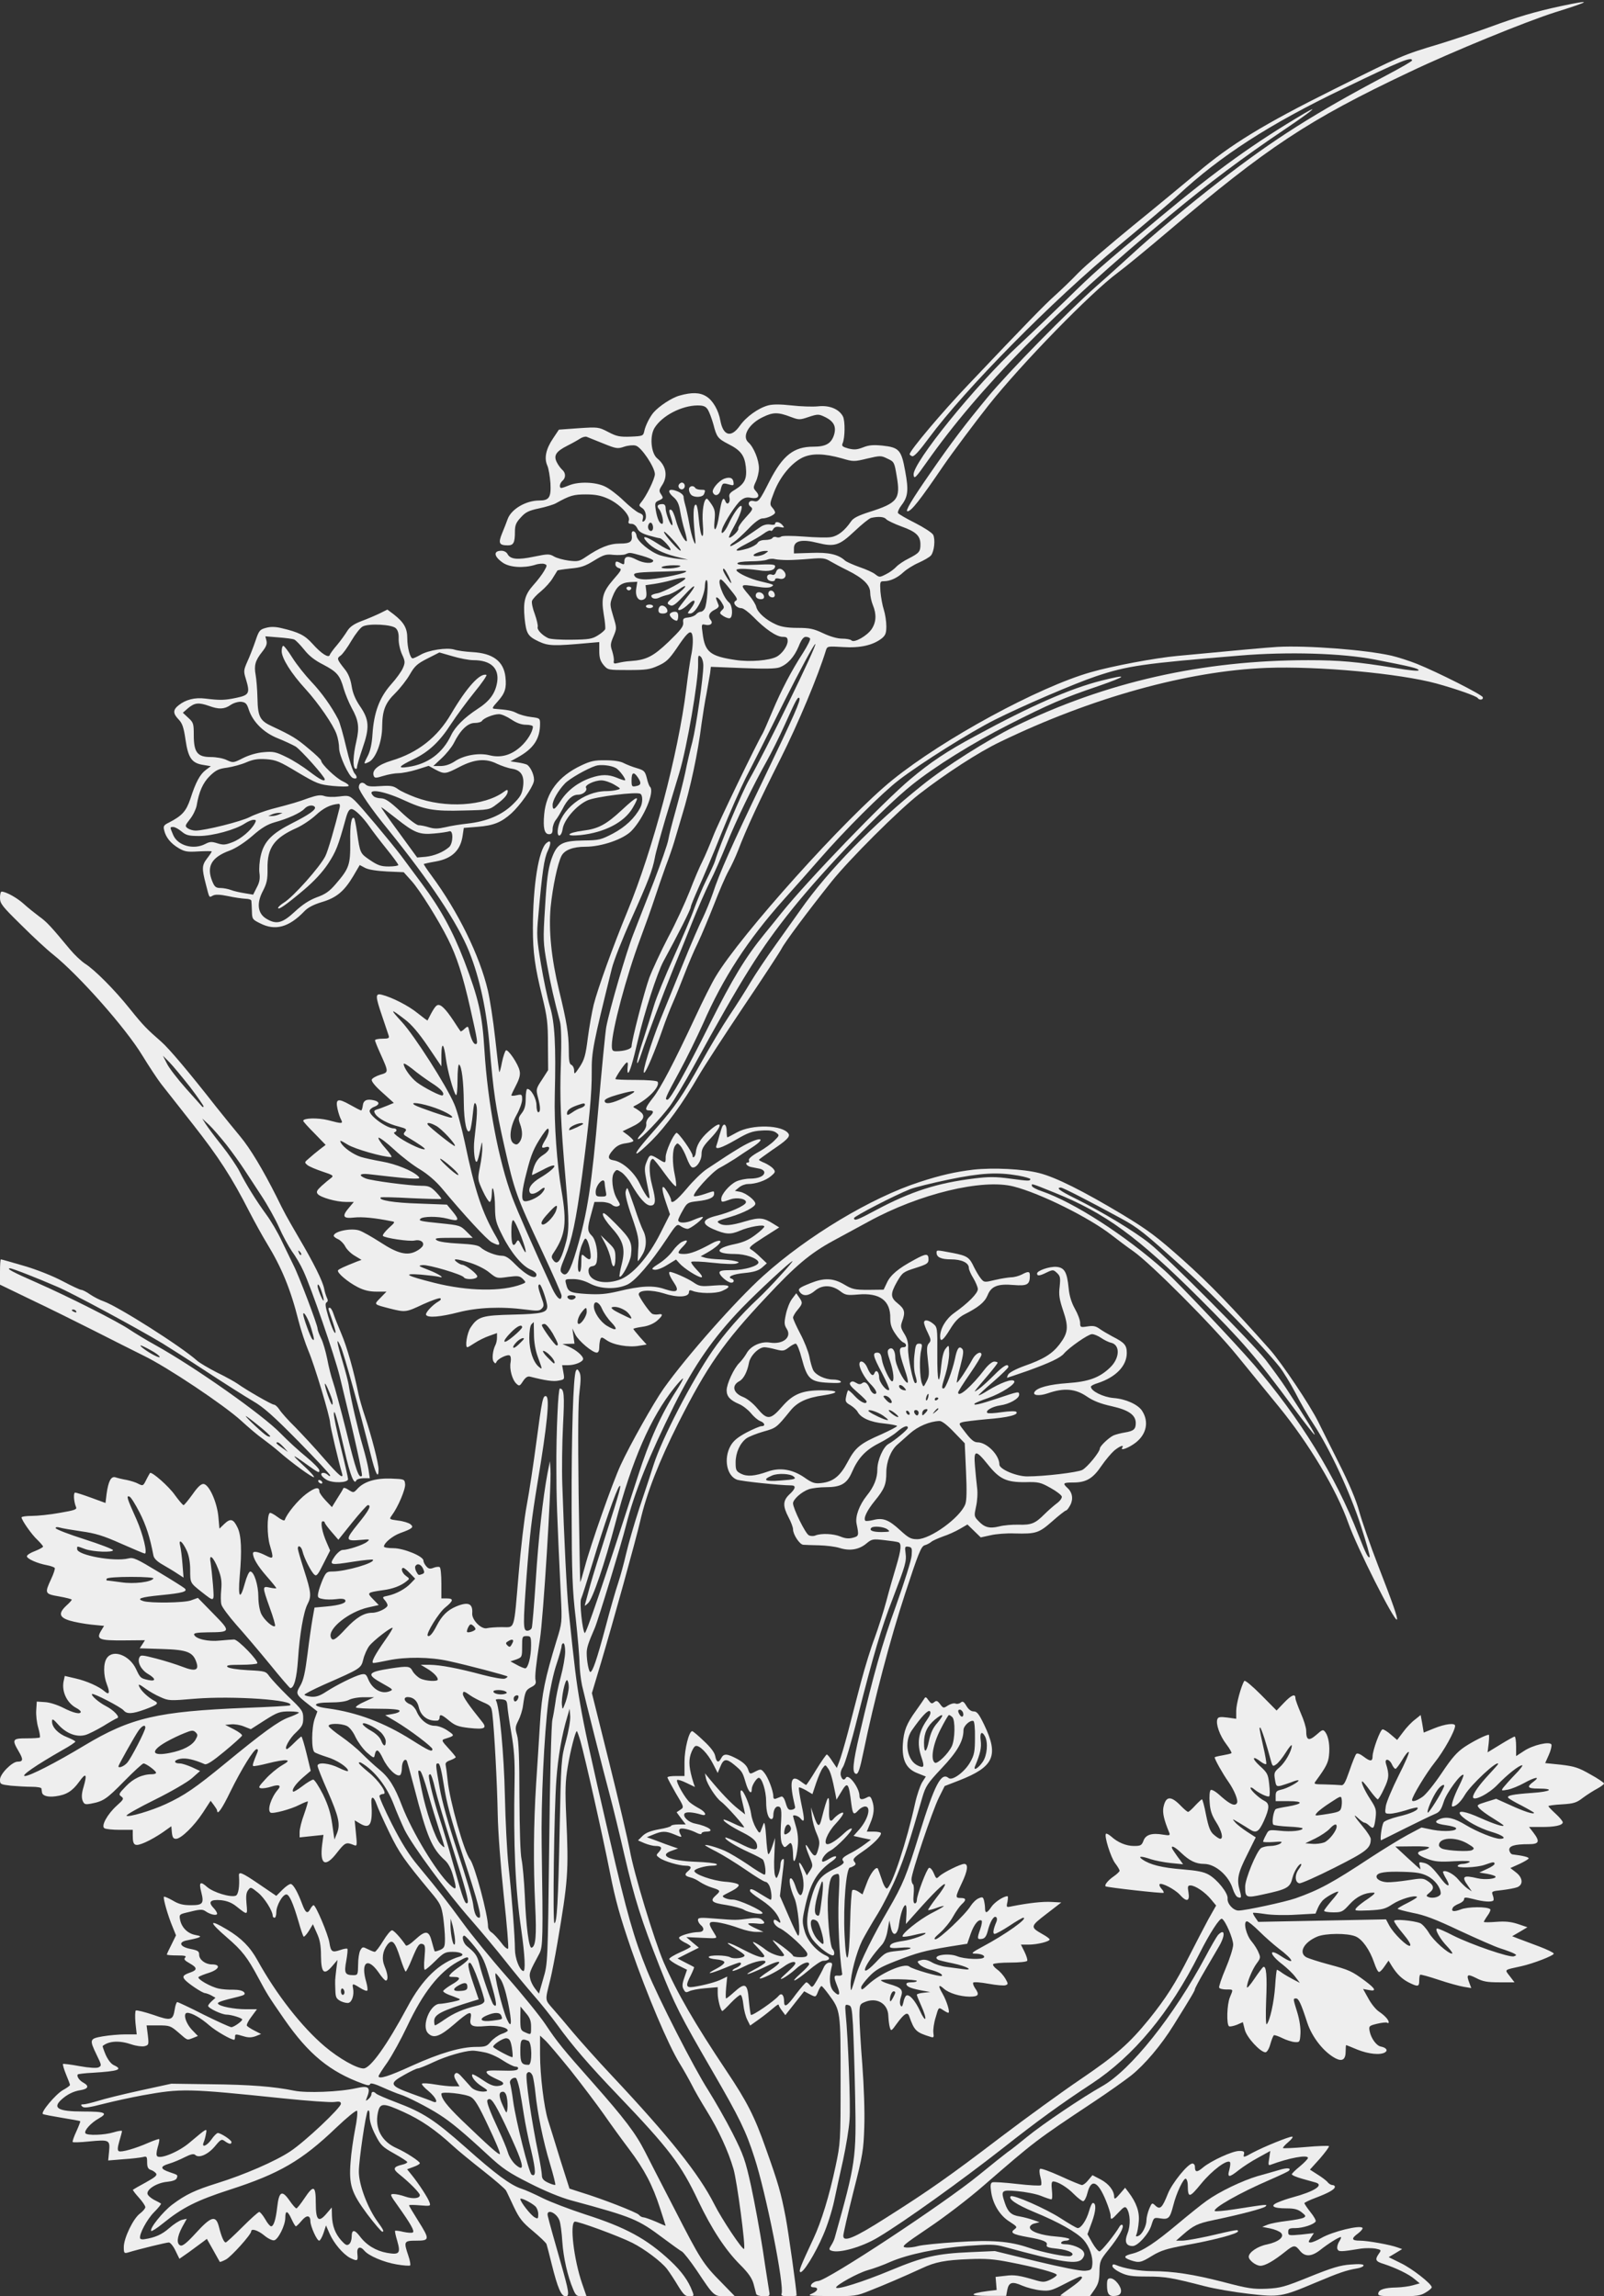 <?xml version="1.0" standalone="no"?>
<!DOCTYPE svg PUBLIC "-//W3C//DTD SVG 20010904//EN"
 "http://www.w3.org/TR/2001/REC-SVG-20010904/DTD/svg10.dtd">
<svg version="1.0" xmlns="http://www.w3.org/2000/svg"
 width="894pt" height="1280pt" viewBox="0 0 894 1280"
 preserveAspectRatio="xMidYMid meet">
<rect x="0" y="0" width="894" height="1280" fill="#333333" stroke="none"/>
<g transform="translate(0,1280) scale(0.1,-0.1)"
fill="#EEE" stroke="none">
<path d="M8700 12766 c-144 -31 -242 -60 -397 -117 -73 -27 -199 -69 -280 -94
-207 -62 -212 -65 -589 -253 -392 -195 -576 -308 -761 -465 -71 -59 -231 -192
-358 -295 -126 -103 -264 -221 -305 -263 -41 -43 -100 -99 -130 -126 -55 -49
-154 -150 -480 -494 -149 -156 -330 -371 -330 -391 0 -3 6 -8 14 -11 10 -4 40
29 93 101 201 272 684 762 1059 1073 142 118 290 243 329 280 235 219 510 397
920 594 324 157 385 181 385 158 0 -5 -64 -41 -141 -82 -399 -211 -627 -355
-929 -589 -161 -124 -382 -308 -494 -412 -45 -41 -133 -121 -196 -176 -160
-142 -487 -475 -606 -619 -126 -153 -196 -244 -321 -425 -104 -150 -139 -210
-125 -210 21 0 66 57 201 255 50 73 181 248 250 335 184 232 572 630 721 740
42 31 167 134 279 229 554 471 784 623 1346 889 239 114 650 282 814 334 202
63 210 72 31 34z"/>
<path d="M7270 12168 c-279 -165 -485 -313 -801 -576 -351 -293 -366 -306
-524 -461 -77 -75 -198 -191 -269 -257 -237 -219 -592 -657 -584 -721 3 -25
10 -19 74 72 291 413 709 837 1353 1373 219 182 408 324 646 484 145 98 194
138 105 86z"/>
<path d="M3788 10595 c-44 -12 -115 -59 -146 -95 -21 -25 -45 -73 -51 -103 -6
-27 -8 -28 -76 -31 -60 -2 -78 1 -125 26 -54 28 -57 28 -165 21 l-110 -8 -32
-48 c-40 -59 -51 -110 -33 -151 8 -17 15 -62 18 -100 4 -79 -7 -96 -63 -96
-73 0 -154 -47 -175 -102 -6 -18 -21 -55 -32 -82 -22 -54 -16 -66 33 -66 31 0
39 15 39 76 0 36 6 51 33 80 26 29 44 38 101 50 38 8 81 21 95 29 77 43 98 49
166 49 52 0 84 -6 122 -23 64 -28 127 -93 118 -122 -5 -15 -2 -19 15 -19 12 0
25 -10 32 -25 8 -18 26 -29 64 -40 28 -8 56 -15 61 -15 14 0 67 -59 60 -66 -3
-4 -36 12 -72 36 -66 43 -94 48 -60 10 32 -36 86 -63 159 -82 l71 -18 -55 5
c-31 3 -76 12 -102 20 -55 19 -125 77 -130 107 -4 31 -31 37 -27 7 5 -39 -8
-49 -67 -49 -57 0 -112 -22 -191 -76 -34 -23 -44 -25 -93 -19 -30 4 -67 14
-82 23 -26 15 -34 15 -112 -1 -91 -19 -131 -15 -147 14 -5 11 -20 19 -34 19
-47 0 -43 -32 8 -67 38 -26 114 -31 178 -12 20 7 45 9 54 5 15 -5 15 -9 -2
-38 -10 -18 -37 -54 -60 -79 -48 -54 -58 -92 -49 -186 9 -86 18 -100 79 -129
54 -25 83 -26 280 -8 l57 5 0 -50 c0 -38 6 -56 24 -78 24 -28 26 -28 138 -28
98 0 120 3 166 24 45 20 61 36 102 95 55 83 75 102 85 86 10 -16 8 -76 -4
-130 -5 -25 -17 -106 -26 -180 -45 -363 -186 -896 -328 -1240 -82 -199 -165
-430 -188 -520 -10 -41 -25 -126 -33 -187 -12 -96 -19 -120 -45 -160 -28 -42
-31 -44 -31 -21 0 14 -7 28 -15 32 -12 4 -15 24 -15 88 -1 86 -11 151 -54 327
-43 178 -59 334 -47 465 11 110 39 245 61 286 17 32 64 50 132 50 91 0 213 42
258 89 69 72 130 218 103 245 -5 4 -13 26 -18 49 -10 38 -15 43 -55 55 -25 7
-57 20 -73 28 -17 10 -56 16 -101 16 -62 1 -84 -4 -137 -29 -127 -60 -195
-151 -206 -272 -7 -76 1 -111 27 -111 15 0 20 7 20 29 0 15 8 39 19 52 10 13
26 40 36 59 26 53 55 80 86 80 29 0 55 23 45 39 -9 14 47 41 86 41 18 0 50
-11 72 -24 37 -22 38 -23 15 -29 -13 -4 -40 -7 -60 -7 -125 0 -257 -105 -270
-214 -6 -47 20 -44 27 4 8 51 76 130 137 158 44 21 276 50 296 37 14 -8 14
-51 -1 -78 -30 -57 -83 -107 -151 -143 -67 -35 -78 -38 -163 -39 -126 -2 -151
-18 -182 -108 -17 -52 -25 -109 -34 -261 -12 -188 -11 -199 11 -323 21 -115
40 -198 72 -318 7 -26 9 -107 5 -235 -7 -184 -1 -332 26 -640 22 -254 21 -294
-3 -375 -25 -87 -44 -109 -65 -80 -12 16 -12 22 3 44 65 98 73 166 43 341 -26
151 -42 373 -38 535 7 280 0 405 -27 495 -14 46 -36 152 -50 236 -23 138 -25
162 -15 266 22 250 33 324 53 365 21 45 18 65 -7 44 -44 -36 -76 -238 -76
-476 0 -135 11 -213 52 -380 28 -114 32 -148 32 -270 l1 -140 -34 -53 c-34
-51 -34 -55 -23 -98 15 -54 15 -84 2 -84 -5 0 -10 17 -10 39 0 37 -30 91 -51
91 -5 0 -9 -24 -9 -54 0 -39 -6 -60 -22 -81 -19 -24 -20 -31 -10 -59 16 -43
15 -78 -2 -102 -12 -15 -18 -17 -33 -8 -29 18 -21 93 16 159 17 30 31 69 31
86 0 29 -2 30 -30 24 -16 -4 -30 -4 -30 -1 0 4 12 29 26 56 19 37 25 59 20 81
-7 37 -64 121 -76 114 -5 -3 -15 -32 -22 -65 -6 -33 -13 -58 -15 -56 -2 1 -12
86 -23 187 -11 101 -30 222 -41 268 -45 193 -166 440 -314 640 -26 35 -45 64
-43 65 2 1 32 8 67 14 91 16 139 63 150 147 l6 40 75 6 c90 7 133 24 190 75
48 44 116 139 125 177 7 26 -15 79 -37 94 -7 4 -31 10 -53 13 l-40 6 40 22
c89 49 125 103 125 188 0 30 -2 31 -49 37 -28 3 -64 13 -81 22 -27 14 -49 18
-124 24 -15 1 -13 7 18 41 41 46 50 74 43 137 -10 87 -70 132 -185 138 -37 2
-82 8 -100 14 -42 13 -145 -3 -190 -30 -18 -10 -37 -19 -42 -19 -14 0 -30 60
-30 112 0 57 -19 89 -75 133 l-36 27 -42 -21 c-23 -11 -69 -31 -102 -43 -44
-17 -65 -32 -80 -56 -11 -18 -36 -53 -56 -77 -21 -24 -39 -49 -41 -56 -6 -19
-47 7 -96 62 -43 48 -76 65 -175 88 -34 8 -60 8 -85 1 -34 -9 -39 -15 -58 -72
-12 -35 -32 -87 -45 -115 -22 -50 -22 -55 -8 -100 23 -77 18 -88 -54 -103 -66
-14 -91 -14 -174 -4 -58 7 -108 -6 -147 -37 -33 -26 -33 -46 0 -80 20 -21 28
-44 38 -113 15 -102 35 -130 99 -140 l42 -7 -28 -21 c-32 -24 -56 -67 -86
-161 -24 -70 -46 -94 -119 -132 -29 -14 -33 -20 -27 -43 9 -40 37 -74 81 -100
34 -20 49 -22 112 -18 39 2 72 2 72 0 0 -3 -11 -20 -25 -38 -30 -39 -31 -56
-8 -144 21 -81 17 -76 40 -64 13 7 39 6 83 -3 36 -8 80 -14 98 -15 18 0 33 -5
33 -12 1 -7 2 -33 3 -58 1 -43 3 -46 46 -67 84 -43 160 -22 245 66 19 21 51
38 97 52 82 24 125 59 176 144 l37 63 30 -16 c19 -10 65 -17 123 -20 l92 -4
44 -49 c45 -50 149 -216 203 -324 49 -98 82 -200 124 -385 43 -191 44 -200 29
-200 -11 0 -25 29 -35 74 -6 27 -7 28 -26 11 -10 -10 -21 -16 -22 -14 -2 2
-20 29 -40 60 -44 66 -71 93 -89 86 -11 -4 -25 -25 -55 -85 -1 -2 -25 16 -55
40 -51 42 -144 89 -200 103 -37 9 -37 -6 2 -120 17 -50 33 -98 36 -107 5 -15
0 -18 -35 -18 -22 0 -41 -4 -41 -9 0 -4 13 -37 29 -72 48 -107 48 -106 0 -120
-22 -7 -44 -19 -47 -27 -3 -9 18 -36 59 -72 l64 -58 -36 -15 c-20 -8 -45 -18
-57 -21 -18 -6 -20 -10 -10 -26 16 -25 73 -56 131 -70 41 -11 46 -15 35 -28
-11 -12 -10 -17 6 -26 76 -46 108 -68 103 -72 -3 -3 -25 3 -49 14 -64 28 -135
75 -120 80 17 5 15 22 -3 22 -39 0 -135 69 -135 97 0 7 11 18 25 23 32 12 32
28 1 36 -41 10 -61 1 -64 -29 -2 -15 -6 -27 -9 -27 -4 0 -31 14 -61 31 -69 39
-83 34 -71 -22 5 -23 14 -50 20 -60 12 -24 6 -24 -73 -3 -57 14 -138 12 -138
-4 0 -4 28 -35 63 -70 l62 -64 -34 -26 c-19 -15 -46 -37 -60 -50 -25 -21 -25
-22 -7 -37 10 -8 48 -24 84 -36 58 -19 63 -23 48 -35 -10 -7 -34 -27 -53 -44
-27 -25 -32 -34 -22 -46 16 -19 103 -44 157 -44 l44 0 -26 -31 c-42 -49 -35
-63 27 -56 45 5 117 -2 206 -20 25 -4 25 -5 -13 -39 -20 -19 -35 -38 -32 -43
8 -12 149 -33 177 -26 30 7 54 -8 46 -28 -3 -9 -20 -23 -38 -32 -50 -26 -103
-13 -199 50 -47 30 -99 60 -118 66 -46 15 -142 -5 -142 -30 0 -4 11 -13 25
-19 13 -6 31 -24 39 -40 8 -16 32 -40 53 -52 l38 -23 -25 -9 c-73 -29 -101
-42 -106 -49 -8 -13 55 -66 110 -94 35 -18 66 -25 105 -25 l55 0 -34 -35 c-37
-38 -40 -35 56 -60 84 -21 88 -20 183 25 47 21 89 36 95 33 6 -4 2 -11 -9 -17
-34 -19 -77 -65 -70 -76 10 -17 80 -11 181 15 106 27 236 33 374 15 62 -8 77
-8 89 5 14 14 14 21 -2 64 -19 54 -21 71 -9 71 9 0 42 -97 42 -122 0 -35 -29
-42 -188 -46 -175 -4 -199 -11 -239 -72 -20 -29 -33 -110 -18 -110 3 0 22 11
43 25 20 13 56 31 80 39 l42 15 0 -25 c0 -14 -4 -33 -9 -42 -15 -30 -20 -78
-10 -92 8 -12 12 -12 16 -2 7 18 61 44 74 36 6 -4 8 -19 5 -37 -8 -38 9 -99
32 -120 16 -15 19 -14 37 14 14 21 26 29 40 25 86 -22 129 -28 158 -22 34 6
34 7 27 46 l-7 40 33 0 c39 0 84 19 84 35 0 17 -40 51 -80 68 l-35 15 33 1 34
1 -6 43 -6 42 17 -35 c19 -36 95 -100 119 -100 9 0 14 11 14 29 0 16 3 36 6
45 5 14 10 13 34 -4 37 -27 123 -42 180 -32 l44 7 -37 41 c-20 23 -37 44 -37
46 0 3 22 8 50 12 31 4 60 16 80 32 36 31 38 43 8 37 -13 -2 -28 0 -34 4 -18
13 -74 95 -74 108 0 25 70 27 141 5 76 -25 139 -21 139 7 0 11 5 13 18 8 37
-16 128 -17 165 -2 62 27 46 38 -43 31 -75 -6 -82 -5 -117 19 -31 21 -112 57
-129 57 -11 0 -1 -25 21 -58 34 -50 20 -61 -50 -38 -63 22 -132 19 -263 -13
-65 -15 -102 -18 -172 -14 -94 6 -104 11 -115 56 -7 27 -6 27 39 27 31 0 63
-9 94 -25 58 -31 147 -34 208 -6 44 20 129 118 222 258 52 79 56 82 76 68 11
-8 28 -15 38 -15 17 0 92 59 85 66 -2 3 -25 -5 -51 -16 -43 -20 -86 -20 -86
-1 0 5 11 29 25 53 24 43 28 46 81 52 65 7 94 20 94 41 0 18 3 18 -53 -1 -26
-9 -52 -14 -58 -12 -18 6 100 137 142 158 21 11 59 34 86 51 26 18 69 46 95
63 93 61 36 60 -67 -1 -58 -35 -87 -54 -186 -120 -26 -17 -76 -66 -110 -107
-59 -70 -89 -92 -89 -65 0 7 -10 28 -22 47 -31 51 -35 22 -7 -59 l23 -68 -52
-103 c-68 -136 -159 -239 -233 -263 -87 -29 -169 -4 -169 51 0 16 7 24 22 26
15 2 23 11 25 33 7 49 -7 115 -28 136 -26 26 -27 40 -4 122 l18 67 40 0 c22 0
48 -7 57 -15 10 -9 25 -13 34 -9 15 6 14 9 -4 39 -27 44 -36 124 -17 149 13
18 15 18 41 1 15 -10 39 -39 53 -64 47 -81 83 -121 109 -121 29 0 31 27 9 110
-21 77 -18 150 4 150 4 0 34 -37 66 -82 32 -45 61 -76 63 -70 2 7 -1 35 -7 62
-15 68 -14 142 2 164 12 16 13 16 29 -1 9 -10 25 -40 35 -67 10 -27 23 -51 30
-53 22 -8 53 35 53 73 0 29 9 45 50 88 74 78 65 108 -11 39 -45 -40 -68 -79
-71 -118 -2 -22 -18 -37 -18 -17 0 19 -81 133 -90 127 -19 -12 -60 -104 -60
-135 0 -36 0 -36 -42 -10 -44 27 -47 26 -64 -16 -13 -32 -13 -44 0 -111 9 -41
16 -80 16 -86 0 -21 -25 13 -55 76 -31 64 -96 121 -145 129 -34 5 -35 22 -3
58 20 23 40 33 71 37 23 3 42 9 42 14 0 5 -14 18 -30 31 l-30 22 50 24 c64 30
81 59 51 83 -12 10 -27 20 -34 23 -8 4 -9 8 -1 11 77 38 145 109 129 135 -3 6
-57 10 -121 10 -63 0 -114 2 -114 5 0 10 49 83 61 91 8 5 10 -2 7 -25 -2 -17
-1 -31 3 -31 8 0 27 63 54 180 35 152 108 377 142 440 79 145 153 291 153 304
0 7 20 55 43 107 24 52 82 188 128 304 46 115 108 254 136 310 29 55 125 245
213 423 90 179 167 322 174 322 14 0 -281 -604 -368 -755 -39 -67 -166 -369
-191 -455 -4 -14 -26 -61 -48 -105 -22 -44 -52 -116 -68 -160 -15 -44 -67
-165 -114 -270 -47 -104 -97 -226 -110 -270 -13 -44 -40 -129 -59 -188 -20
-60 -36 -118 -35 -130 0 -12 11 10 23 48 32 97 118 325 181 480 30 72 77 188
105 259 28 70 71 168 95 217 25 48 67 145 95 214 51 128 150 332 225 465 23
41 68 131 99 200 63 140 72 157 81 149 10 -10 -27 -93 -199 -452 -182 -379
-247 -526 -283 -637 -14 -41 -39 -101 -55 -135 -17 -33 -66 -145 -108 -250
-42 -104 -100 -246 -128 -315 -53 -132 -105 -300 -92 -300 10 0 61 122 102
240 16 47 42 114 58 150 16 36 45 108 65 160 20 52 53 131 75 175 21 44 61
141 90 214 28 73 64 156 80 185 16 28 40 80 54 116 45 118 116 272 236 510 98
195 211 465 254 607 7 21 11 21 95 16 95 -6 166 10 215 48 21 17 26 29 26 68
0 26 -6 67 -14 92 -8 24 -16 70 -19 102 -3 54 -2 57 19 57 36 0 76 19 109 50
17 16 55 40 85 53 31 14 62 32 69 41 18 22 25 89 12 115 -7 12 -52 41 -101 66
-48 24 -91 49 -95 55 -3 5 5 25 19 43 37 48 41 84 21 191 -21 118 -34 132
-127 142 -51 5 -76 3 -108 -10 -34 -13 -49 -14 -82 -6 -32 9 -38 14 -32 28 14
30 15 126 2 151 -22 41 -75 63 -138 56 -30 -3 -97 -1 -148 5 -64 7 -105 7
-131 0 -55 -15 -122 -63 -158 -114 -48 -68 -92 -56 -108 29 -10 58 -42 113
-78 135 -36 23 -81 24 -149 5z m157 -78 c8 -13 22 -50 31 -82 18 -71 25 -80
83 -110 70 -35 91 -64 98 -128 7 -66 -6 -93 -61 -127 -29 -17 -35 -26 -30 -45
6 -26 -13 -44 -22 -21 -13 33 -22 13 -35 -69 -13 -93 -35 -119 -26 -32 4 42 1
58 -16 84 -12 18 -24 33 -27 33 -17 0 -28 -68 -23 -137 4 -51 3 -74 -4 -70 -6
4 -14 45 -18 92 -5 58 -11 85 -18 82 -13 -4 -15 -59 -5 -162 7 -64 6 -67 -6
-40 -7 17 -19 62 -25 100 -7 39 -17 84 -22 101 -5 17 -9 37 -9 45 0 8 -12 20
-27 27 -56 25 -72 7 -27 -31 19 -17 29 -38 35 -77 5 -30 16 -78 25 -107 9 -30
14 -56 12 -59 -10 -9 -47 62 -61 116 -8 30 -19 56 -26 58 -14 5 -14 -6 0 -47
6 -18 9 -35 6 -38 -8 -8 -37 65 -37 93 0 17 -6 24 -18 24 -27 0 -34 -11 -18
-29 16 -20 29 -81 16 -81 -14 0 -27 29 -35 77 -6 39 -5 44 19 54 23 11 24 13
11 33 -13 19 -12 25 5 51 34 51 23 109 -27 150 -35 29 -43 126 -14 171 42 67
150 123 238 124 34 0 46 -5 58 -23z m465 -42 c43 -16 48 -16 98 1 49 16 55 16
87 1 53 -25 68 -55 53 -103 -16 -47 -46 -64 -115 -64 -109 0 -170 -48 -244
-192 -56 -111 -62 -118 -89 -111 -25 7 -37 -17 -16 -32 14 -11 12 -17 -29 -61
-25 -27 -43 -54 -40 -61 4 -12 -44 -57 -52 -49 -2 2 10 29 27 59 34 61 53 117
40 117 -12 0 -44 -46 -70 -102 -22 -48 -47 -67 -35 -27 13 39 78 140 104 160
19 15 34 19 57 14 40 -7 52 9 28 36 -16 18 -17 21 -1 55 9 19 17 52 17 74 0
46 -29 118 -59 144 -38 34 3 105 83 142 56 27 83 27 156 -1z m-1048 -147 c72
-29 80 -31 117 -18 21 7 50 10 64 6 31 -7 107 -121 107 -159 0 -26 -48 -124
-78 -159 -12 -15 -11 -18 7 -30 23 -14 29 -62 9 -74 -8 -5 -9 0 -5 15 4 17 0
24 -21 32 -15 6 -54 37 -87 69 -33 32 -80 68 -105 79 -54 25 -145 27 -197 6
-19 -8 -39 -15 -44 -15 -14 0 -10 26 6 40 19 16 19 44 -1 61 -8 7 -22 25 -30
41 -20 38 -6 61 57 93 28 14 60 32 72 40 12 8 29 13 37 10 8 -3 50 -20 92 -37z
m1330 -83 c64 -19 68 -19 142 -1 73 17 77 17 113 -1 37 -17 38 -20 51 -98 22
-127 5 -149 -153 -199 -62 -20 -90 -34 -102 -53 -35 -51 -73 -81 -111 -87 -20
-4 -89 -2 -152 3 -67 5 -120 5 -126 0 -6 -5 -18 -7 -27 -3 -8 3 -18 1 -22 -5
-3 -6 -21 -11 -40 -11 -21 0 -37 -6 -43 -17 -6 -9 -29 -22 -53 -30 -79 -23
-85 -13 -14 23 38 20 84 46 101 59 17 13 35 21 39 17 3 -4 11 0 15 9 7 11 18
15 37 11 25 -5 27 -4 14 11 -15 18 -41 23 -41 7 0 -5 -12 -7 -27 -4 -18 3 -38
-2 -54 -13 -15 -10 -57 -39 -95 -65 -37 -26 -70 -45 -73 -42 -4 4 5 13 19 22
14 9 50 42 81 74 33 35 64 58 77 58 28 0 72 21 72 33 0 6 -7 18 -16 28 -15 17
-14 23 12 90 33 83 94 157 156 188 52 25 120 24 220 -4z m247 -339 c6 -7 45
-26 86 -41 81 -29 105 -52 105 -100 0 -40 -7 -48 -65 -78 -27 -13 -59 -35 -70
-47 -11 -12 -36 -31 -57 -41 -35 -18 -37 -18 -60 0 -12 10 -52 28 -88 40 -36
13 -72 29 -80 36 -38 35 -92 47 -189 43 l-96 -3 0 29 c0 42 44 52 131 30 96
-24 122 -15 207 65 40 38 81 71 92 74 39 9 73 7 84 -7z m-1299 -47 c0 -20 -15
-26 -25 -9 -9 15 3 43 15 35 5 -3 10 -15 10 -26z m154 -128 c-7 -7 -94 90 -93
104 0 6 22 -14 49 -44 28 -30 47 -57 44 -60z m472 -16 c-19 -14 -66 -21 -66
-10 0 8 42 24 65 24 20 0 20 0 1 -14z m-688 -13 c35 -10 63 -22 63 -27 -1 -19
-53 -16 -93 5 -46 24 -68 21 -68 -10 0 -17 -3 -19 -19 -10 -26 14 -31 13 -31
-6 0 -9 9 -18 20 -21 17 -5 14 -12 -31 -63 -60 -70 -69 -102 -54 -195 7 -38
10 -76 8 -82 -3 -7 -21 -23 -41 -35 -32 -20 -51 -23 -147 -24 -60 -1 -119 3
-130 9 -34 16 -64 48 -58 63 2 7 -5 39 -16 70 -12 31 -19 64 -16 74 3 10 25
34 50 54 24 20 54 53 66 74 12 20 24 39 26 42 2 2 35 7 73 11 57 5 81 13 131
44 54 33 67 37 108 32 25 -2 55 -1 66 3 26 11 21 12 93 -8z m812 -24 c25 0 81
3 125 7 70 6 84 4 115 -15 19 -11 62 -34 95 -50 86 -43 125 -81 125 -123 0
-19 7 -51 15 -70 21 -51 19 -95 -7 -134 -26 -38 -97 -78 -112 -63 -6 6 -29 10
-52 10 -26 0 -66 11 -106 30 -53 25 -75 30 -143 30 -56 0 -92 6 -120 19 -56
25 -102 66 -110 98 -3 14 -22 44 -41 66 -52 61 -51 62 44 47 40 -7 69 -7 80
-1 20 11 18 12 -62 31 -52 12 -121 43 -131 60 -7 12 45 12 125 1 57 -9 90 0
90 23 0 10 -23 12 -105 8 -74 -3 -105 -1 -105 7 0 7 26 11 73 12 39 0 81 4 92
9 11 5 31 7 45 3 14 -3 45 -5 70 -5z m-605 -38 c-29 -12 -114 -12 -95 0 8 5
38 9 65 9 37 0 45 -3 30 -9z m275 -50 c11 -22 18 -40 15 -40 -6 0 -45 62 -45
73 0 16 11 5 30 -33z m-240 21 c-25 -14 -168 -41 -220 -41 -30 0 -52 6 -60 15
-17 21 -4 24 120 28 58 1 121 4 140 5 24 1 30 -1 20 -7z m0 -35 c0 -12 -124
-78 -155 -83 -19 -3 -35 -9 -35 -14 0 -15 22 -21 43 -11 12 6 34 13 48 16 14
3 42 17 62 30 55 38 45 14 -13 -30 -55 -42 -59 -48 -32 -59 13 -5 31 9 75 56
68 75 77 64 12 -15 -25 -31 -45 -58 -45 -61 0 -14 28 -1 57 27 38 37 47 18 12
-26 -19 -25 -19 -26 -2 -26 31 0 81 96 82 158 1 18 5 31 10 28 11 -7 2 -134
-11 -158 -5 -10 -15 -18 -22 -18 -8 0 -19 -6 -26 -14 -6 -8 -26 -16 -43 -18
-28 -3 -32 -6 -29 -29 2 -21 -14 -41 -81 -106 -86 -82 -124 -102 -213 -108
-22 -1 -52 -6 -67 -10 -25 -6 -28 -5 -26 11 2 11 -3 35 -9 55 -11 31 -10 42 7
81 19 46 19 46 -1 112 -19 64 -20 69 -4 110 22 57 47 78 97 81 l41 2 -6 -38
c-7 -45 14 -75 43 -60 13 7 16 19 13 45 l-4 34 48 7 c27 4 69 13 94 20 47 14
80 18 80 11z m235 -43 c57 -70 59 -74 44 -83 -18 -11 6 -40 33 -40 11 0 40
-22 66 -48 67 -69 130 -112 164 -112 23 0 28 -4 28 -24 0 -26 -31 -71 -62 -87
-40 -21 -149 -30 -228 -18 -142 21 -171 44 -184 148 -7 50 -6 53 12 49 31 -8
49 7 33 26 -17 21 -8 43 24 58 15 7 24 17 20 25 -3 7 -8 20 -11 28 -11 26 11
16 28 -13 16 -26 16 -30 1 -44 -14 -15 -13 -18 10 -33 15 -9 31 -14 37 -10 16
10 12 71 -6 86 -34 28 -70 129 -46 129 4 0 21 -17 37 -37z m-1849 -235 c12
-11 17 -31 16 -58 -1 -23 7 -61 18 -86 18 -39 19 -47 6 -77 -7 -18 -38 -61
-68 -94 -63 -72 -94 -154 -102 -276 -3 -51 -12 -92 -25 -118 -26 -50 -26 -51
4 -37 38 17 75 112 75 198 1 90 17 131 72 185 28 28 65 75 82 105 27 47 41 60
98 89 l67 34 73 -21 c40 -12 92 -22 116 -22 97 0 145 -44 133 -122 -10 -63
-42 -107 -111 -151 -72 -47 -124 -99 -146 -146 -47 -99 -129 -160 -238 -176
-64 -10 -55 3 29 43 85 41 146 98 210 198 29 44 87 123 129 175 42 51 72 95
67 97 -36 12 -110 -70 -197 -218 -76 -130 -185 -216 -332 -260 -75 -23 -111
-53 -99 -85 5 -13 12 -13 54 0 26 8 64 15 84 15 20 0 66 9 102 20 l66 21 38
-21 c50 -26 55 -26 134 15 85 44 147 49 210 17 24 -11 61 -24 82 -27 52 -8 71
-40 62 -102 -6 -40 -15 -56 -58 -98 -61 -59 -144 -94 -252 -106 -38 -4 -94
-13 -122 -20 -41 -9 -61 -10 -91 -1 -22 7 -48 12 -59 12 -11 0 -55 33 -99 75
-62 58 -86 74 -110 75 -16 0 -35 5 -42 12 -45 45 48 33 164 -20 121 -56 171
-65 339 -60 139 3 143 4 181 33 46 34 63 55 64 74 0 10 -5 10 -22 -3 -109 -80
-327 -93 -494 -30 -37 14 -81 34 -97 46 -24 17 -39 20 -97 16 -52 -4 -72 -2
-83 10 -18 17 -37 8 -37 -17 0 -19 71 -123 163 -235 233 -288 389 -523 452
-681 59 -147 98 -330 114 -530 21 -251 33 -337 82 -554 57 -253 66 -278 213
-591 58 -124 106 -233 106 -242 0 -36 -26 -16 -52 40 -112 243 -192 426 -223
508 -76 204 -137 527 -155 821 -12 198 -32 286 -113 498 -64 166 -132 290
-234 427 -54 73 -108 145 -118 159 -53 70 -227 278 -256 305 -32 30 -37 31
-89 24 -31 -4 -67 -3 -83 3 -21 7 -41 4 -85 -11 -60 -22 -93 -32 -209 -62 -39
-11 -93 -30 -120 -44 -47 -25 -251 -76 -303 -76 -14 0 -34 6 -44 13 -16 12
-15 15 13 51 17 21 33 55 37 75 13 78 35 128 74 166 33 32 49 40 97 46 32 5
80 18 107 30 38 16 62 20 110 17 54 -4 74 -12 175 -73 108 -64 120 -68 195
-76 45 -4 84 -5 89 0 4 4 -11 16 -33 26 -37 17 -120 96 -120 115 0 5 -31 35
-70 67 -66 56 -92 72 -203 124 -68 31 -80 53 -82 157 -1 48 -6 106 -10 129
-10 54 -2 81 35 128 23 29 30 45 25 64 l-6 24 73 -6 c40 -3 80 -8 88 -12 8 -3
33 -29 55 -56 27 -35 61 -61 107 -84 76 -40 93 -59 114 -135 9 -30 29 -78 44
-106 39 -70 44 -108 26 -187 -18 -78 -21 -143 -6 -152 6 -3 10 1 10 9 0 9 14
56 31 106 40 115 37 159 -15 234 -25 37 -40 72 -46 111 -6 39 -19 71 -38 94
-45 57 -46 61 -23 77 11 8 38 45 60 83 22 37 50 73 63 79 35 18 164 11 184
-10z m2309 -57 c3 -6 -14 -40 -38 -78 -67 -104 -121 -207 -172 -328 -25 -60
-50 -117 -55 -125 -30 -49 -248 -499 -275 -571 -19 -48 -45 -110 -60 -140 -15
-29 -47 -104 -71 -167 -25 -63 -78 -179 -120 -257 -41 -79 -88 -180 -105 -225
-28 -77 -99 -352 -99 -383 0 -14 -40 -27 -86 -27 -20 0 -24 5 -24 33 1 86 81
386 158 592 27 72 63 173 80 225 17 52 45 133 62 180 18 47 39 108 47 135 8
28 28 93 43 145 48 156 90 353 110 515 7 50 19 126 28 170 8 44 17 95 20 114
l4 34 177 -7 c123 -5 185 -4 206 4 45 17 81 57 106 116 15 38 27 54 40 54 10
0 20 -4 24 -9z m-595 -151 c0 -66 -40 -342 -61 -425 -12 -44 -30 -122 -40
-173 -11 -51 -35 -145 -53 -210 -18 -64 -37 -137 -41 -162 -4 -25 -41 -130
-81 -235 -41 -104 -92 -236 -114 -292 -39 -99 -132 -418 -151 -518 -5 -27 -25
-230 -44 -452 -37 -431 -61 -585 -121 -788 -37 -126 -57 -156 -82 -131 -13 12
-10 25 17 90 39 94 62 205 95 451 41 311 55 464 54 580 -1 113 8 156 112 576
10 42 59 166 108 275 96 214 119 274 132 344 4 25 32 124 60 220 29 96 64 211
77 255 42 140 106 512 104 604 -1 46 1 52 14 41 8 -7 15 -29 15 -50z m-2533
-247 c23 -68 83 -127 160 -158 38 -15 82 -36 100 -46 29 -18 163 -168 163
-183 0 -15 -26 -2 -85 43 -35 27 -93 64 -129 81 -59 29 -73 32 -127 27 -37 -3
-81 -16 -115 -33 -53 -27 -55 -27 -90 -11 -19 10 -59 17 -89 17 -75 0 -95 26
-95 122 0 64 -2 71 -31 97 l-30 28 31 27 c36 29 57 31 115 11 54 -20 85 -19
120 5 17 12 43 19 59 18 25 -3 32 -10 43 -45z m1462 -53 c30 -20 56 -30 83
-30 21 0 38 -5 38 -10 0 -28 -31 -79 -68 -112 -53 -48 -111 -64 -174 -48 -60
15 -144 0 -195 -35 -25 -16 -51 -25 -78 -25 l-40 0 46 43 c25 23 56 61 68 84
36 73 78 113 116 113 19 0 37 5 41 11 9 16 65 38 94 38 14 1 45 -13 69 -29z
m583 -271 c21 -11 63 -69 50 -69 -5 0 -26 7 -45 15 -47 19 -85 19 -144 -1 -70
-24 -129 -69 -166 -125 -35 -54 -47 -60 -47 -26 0 26 31 80 68 119 25 27 123
83 172 99 27 9 85 3 112 -12z m122 -51 c22 -32 20 -45 -9 -50 -23 -5 -25 -2
-25 33 0 44 12 49 34 17z m-1661 -170 c-25 -103 -66 -245 -80 -271 -31 -61
-178 -226 -230 -258 -18 -11 -33 -25 -33 -30 0 -14 46 18 143 100 59 50 104
99 136 147 44 68 55 95 97 247 11 41 20 57 33 57 18 0 63 -44 102 -100 13 -19
54 -73 91 -119 38 -47 68 -88 68 -93 0 -4 -24 -8 -53 -8 -43 0 -61 6 -104 35
-56 38 -56 38 -73 155 -6 41 -13 76 -16 79 -15 15 -24 -36 -22 -134 1 -126 -6
-146 -81 -233 -35 -41 -58 -57 -106 -74 -42 -16 -79 -40 -122 -80 -70 -65
-103 -73 -159 -39 -48 29 -55 86 -19 154 22 43 27 64 26 125 -2 117 37 171
163 227 31 14 79 46 106 71 43 40 81 59 127 63 7 1 9 -8 6 -21z m-138 3 c8
-14 -34 -43 -129 -91 -110 -56 -154 -100 -172 -177 -8 -32 -11 -76 -8 -99 4
-30 1 -52 -15 -81 l-20 -40 -48 8 c-26 4 -61 12 -76 18 -16 6 -42 11 -58 11
-25 0 -33 6 -45 35 -35 84 -7 136 97 174 34 13 82 44 125 81 51 45 83 64 124
76 74 20 146 53 167 76 17 19 48 24 58 9z m453 -63 c102 -81 130 -92 214 -84
36 3 73 9 82 12 24 9 22 -68 -1 -88 -32 -28 -83 -49 -131 -54 l-47 -4 -102
140 c-57 77 -101 140 -98 140 3 0 40 -28 83 -62z m-653 22 c-11 -5 -29 -9 -40
-9 l-20 0 20 9 c11 5 29 9 40 9 l20 0 -20 -9z m-135 -50 c-21 -39 -79 -88
-125 -105 -39 -15 -51 -16 -83 -6 -31 10 -42 10 -67 -3 -66 -35 -155 -10 -180
50 -19 45 -19 44 1 44 9 0 29 -11 46 -25 25 -21 40 -25 98 -25 75 0 203 35
255 70 17 11 38 20 48 20 15 0 16 -3 7 -20z m837 -1093 c36 -27 77 -75 128
-150 l75 -111 0 64 c1 76 14 64 25 -20 8 -64 43 -191 56 -204 5 -6 9 27 9 83
0 51 4 90 9 87 14 -9 25 -93 26 -211 1 -111 17 -184 35 -156 4 8 11 48 15 89
6 59 9 72 17 58 10 -18 8 -64 -8 -198 -7 -58 2 -135 14 -123 4 3 12 32 18 63
11 54 11 55 12 17 1 -22 -5 -71 -13 -110 -14 -70 -13 -70 15 -132 16 -35 34
-63 39 -63 6 0 11 19 12 43 1 75 18 10 18 -74 1 -69 5 -85 41 -156 46 -93 110
-170 157 -190 18 -7 33 -20 33 -28 0 -33 -57 -5 -120 59 -32 33 -52 46 -72 46
-34 0 -95 24 -120 47 -13 12 -45 17 -120 21 -63 3 -111 10 -123 18 -17 12 -5
14 90 14 l110 0 -35 35 c-34 34 -39 35 -145 46 -111 11 -123 14 -112 25 14 14
96 15 150 1 66 -18 71 -10 27 43 l-29 35 -158 6 c-138 4 -227 19 -211 34 2 3
78 1 169 -4 90 -4 166 -6 168 -4 3 2 -11 19 -29 38 -29 30 -41 35 -80 35 -65
0 -280 28 -312 41 -42 17 -34 29 15 24 181 -21 226 -25 257 -25 30 0 32 2 20
14 -33 31 -122 67 -200 81 -46 8 -100 20 -119 26 -43 14 -97 52 -111 79 -9 16
-2 14 37 -10 40 -25 198 -70 244 -70 6 0 -10 24 -35 52 -26 29 -41 55 -36 56
6 2 46 -28 88 -67 42 -39 107 -89 145 -111 42 -26 86 -64 119 -103 123 -148
253 -289 279 -302 46 -24 52 -18 26 28 -81 139 -120 258 -177 532 -18 83 -43
177 -58 210 -43 102 -223 383 -292 458 -69 75 -66 78 17 14z m146 -352 c54
-34 77 -59 64 -71 -7 -7 -103 42 -144 73 -34 26 -73 81 -73 102 0 7 21 -6 48
-27 26 -22 73 -56 105 -77z m1082 -81 c-74 -36 -115 -43 -115 -20 0 9 27 21
73 34 106 30 121 25 42 -14z m-1059 -60 c64 -23 114 -54 87 -54 -14 0 -179 57
-200 69 -37 22 37 12 113 -15z m834 17 c0 -5 -10 -13 -22 -17 -13 -3 -35 -15
-50 -26 -22 -15 -28 -16 -28 -5 0 18 16 31 55 45 39 14 45 14 45 3z m-831
-116 c31 -15 114 -105 106 -113 -4 -5 -140 103 -151 119 -8 14 14 11 45 -6z
m821 10 c0 -4 -67 -35 -77 -35 -2 0 -1 5 2 11 11 17 75 38 75 24z m-209 -86
c-26 -43 -26 -52 -1 -44 34 11 24 -21 -14 -44 -24 -15 -39 -35 -50 -66 -8 -25
-13 -45 -10 -45 2 0 30 14 61 30 93 50 79 12 -16 -45 -49 -29 -71 -61 -57 -84
8 -12 34 -4 59 17 27 23 31 7 5 -21 -24 -26 -84 -51 -99 -41 -15 9 -10 60 16
159 26 103 40 135 88 208 25 36 33 43 35 28 2 -10 -6 -34 -17 -52z m-521 -158
c25 -22 40 -41 33 -41 -6 0 -36 23 -65 51 -62 58 -35 50 32 -10z m850 -85 c0
-7 3 -28 6 -45 6 -29 5 -31 -25 -31 -27 0 -31 3 -31 27 0 26 25 63 42 63 4 0
8 -6 8 -14z m-271 -155 c-14 -38 -66 -88 -79 -75 -7 7 3 26 32 57 48 54 61 59
47 18z m-194 -144 c33 -88 34 -118 1 -50 -15 32 -19 35 -27 20 -19 -34 -29
-16 -29 54 0 47 4 69 11 67 6 -2 26 -43 44 -91z m385 -84 c7 -47 -1 -54 -32
-26 -17 15 -18 14 -18 -35 0 -32 -4 -52 -11 -52 -16 0 -6 106 16 155 15 36 18
37 28 20 6 -11 14 -39 17 -62z m-667 -63 c37 -12 83 -35 105 -54 40 -32 41
-33 103 -24 56 7 65 6 83 -11 19 -20 19 -20 -7 -30 -110 -42 -299 -39 -486 8
-159 40 -182 54 -76 46 44 -4 88 -9 99 -12 43 -12 2 16 -56 38 -57 22 -60 24
-32 27 33 3 219 -52 229 -68 10 -16 75 -12 75 5 0 14 -65 65 -85 65 -5 0 -19
7 -29 15 -28 21 -3 20 77 -5z m585 -192 c-3 -7 -13 -13 -23 -13 -10 0 -20 6
-22 13 -3 7 5 12 22 12 17 0 25 -5 23 -12z m148 -65 c9 -21 32 -55 52 -75 40
-42 27 -50 -26 -18 -37 23 -72 75 -72 108 0 36 29 26 46 -15z m131 -10 c18
-12 39 -43 29 -43 -2 0 -30 13 -62 29 -35 17 -52 30 -43 34 17 6 47 -1 76 -20z
m-217 -6 c0 -22 -29 -67 -44 -67 -14 0 -5 39 15 64 25 32 29 32 29 3z m-294
-124 c0 -44 8 -90 22 -128 26 -71 26 -71 5 -54 -31 26 -53 91 -53 160 0 37 5
70 12 77 7 7 12 12 13 12 0 0 0 -30 1 -67z m104 5 c31 -56 35 -68 22 -68 -9 0
-82 101 -82 113 0 4 7 7 15 7 8 0 28 -24 45 -52z m-170 33 c0 -5 -22 -28 -50
-51 -58 -49 -67 -33 -13 22 35 36 63 49 63 29z m10 -64 c0 -2 -13 -16 -30 -32
-33 -32 -42 -17 -10 15 17 17 40 27 40 17z m145 -92 c21 -20 33 -45 22 -45 -2
0 -18 16 -37 35 -19 19 -28 35 -22 35 7 0 24 -11 37 -25z"/>
<path d="M4035 10131 c-32 -14 -68 -58 -62 -75 10 -26 36 -18 43 12 10 40 12
41 45 32 28 -8 30 -7 27 13 -3 24 -22 30 -53 18z"/>
<path d="M3784 10099 c-10 -17 13 -36 27 -22 12 12 4 33 -11 33 -5 0 -12 -5
-16 -11z"/>
<path d="M3840 10072 c0 -10 5 -23 12 -30 17 -17 65 -15 72 4 9 23 8 24 -18
24 -14 0 -28 5 -31 10 -10 17 -35 11 -35 -8z"/>
<path d="M4325 9611 c-3 -12 -12 -18 -20 -15 -20 8 -35 -4 -28 -21 6 -17 43
-21 43 -5 0 6 11 8 25 4 29 -7 44 18 25 41 -17 21 -37 19 -45 -4z"/>
<path d="M4285 9501 c-8 -15 3 -31 21 -31 9 0 14 7 12 17 -4 20 -24 28 -33 14z"/>
<path d="M4215 9491 c-9 -16 3 -31 26 -31 14 0 19 6 17 17 -4 20 -33 29 -43
14z"/>
<path d="M3492 9519 c2 -6 8 -10 13 -10 5 0 11 4 13 10 2 6 -4 11 -13 11 -9 0
-15 -5 -13 -11z"/>
<path d="M3600 9420 c0 -5 9 -10 20 -10 11 0 20 5 20 10 0 6 -9 10 -20 10 -11
0 -20 -4 -20 -10z"/>
<path d="M3683 9423 c-7 -3 -13 -13 -13 -24 0 -14 7 -19 25 -19 15 0 25 6 25
14 0 18 -22 35 -37 29z"/>
<path d="M3734 9378 c-7 -10 20 -38 38 -38 4 0 8 11 8 25 0 18 -5 25 -19 25
-11 0 -23 -5 -27 -12z"/>
<path d="M1570 9170 c0 -39 53 -124 132 -210 73 -80 156 -201 174 -253 8 -22
14 -56 14 -77 0 -41 54 -158 77 -167 23 -9 28 5 9 26 -9 10 -30 75 -46 144
-16 69 -36 140 -45 157 -38 73 -92 149 -150 210 -34 36 -81 95 -105 133 -23
37 -46 67 -51 67 -5 0 -9 -14 -9 -30z"/>
<path d="M7120 9194 c-54 -3 -239 -20 -555 -50 -124 -11 -368 -57 -485 -91
-292 -83 -820 -370 -1105 -600 -257 -207 -849 -866 -987 -1098 -20 -33 -71
-134 -113 -225 -119 -254 -193 -396 -236 -450 -44 -56 -48 -70 -19 -70 26 0
25 -12 0 -35 -12 -11 -20 -28 -18 -41 2 -14 -8 -34 -26 -53 -17 -17 -25 -31
-19 -31 15 0 124 114 177 185 24 33 82 130 129 215 271 495 374 660 552 882
184 229 508 565 668 693 127 102 337 233 538 335 224 114 307 150 499 215 165
57 173 70 19 31 -174 -44 -389 -138 -704 -309 -160 -86 -249 -146 -362 -241
-149 -125 -569 -561 -715 -742 -18 -23 -62 -77 -97 -120 -106 -130 -176 -245
-307 -506 -133 -266 -219 -418 -234 -418 -17 0 -12 11 66 155 42 77 101 199
133 270 111 254 248 465 447 688 60 67 151 169 201 227 142 163 349 370 443
442 121 93 394 265 535 336 151 76 444 202 563 242 176 59 260 71 806 116 265
22 564 13 746 -22 206 -40 243 -49 247 -60 2 -6 -48 -2 -134 13 -209 34 -307
43 -480 43 -592 0 -1130 -122 -1638 -370 -147 -72 -388 -224 -515 -327 -272
-217 -525 -476 -677 -693 -33 -47 -98 -138 -145 -204 -47 -65 -107 -155 -134
-200 -26 -44 -79 -128 -118 -186 -39 -58 -110 -177 -159 -265 -101 -180 -146
-246 -242 -355 -94 -106 -128 -150 -116 -150 6 0 44 33 84 73 79 79 172 206
262 362 32 55 145 228 250 385 106 157 200 301 210 320 19 38 149 212 279 375
100 125 373 398 490 489 147 114 330 233 449 290 510 247 1047 396 1486 413
288 11 741 -31 947 -87 109 -30 223 -70 230 -81 9 -14 34 -10 28 5 -6 15 -251
139 -368 186 -43 17 -106 37 -140 45 -145 33 -471 58 -636 49z"/>
<path d="M3465 8284 c-86 -80 -131 -104 -213 -114 -93 -12 -109 -34 -17 -25
134 14 244 71 291 151 44 75 30 73 -61 -12z"/>
<path d="M0 7795 c0 -32 12 -47 118 -151 64 -64 144 -138 177 -164 144 -115
406 -411 498 -563 38 -62 85 -133 105 -159 20 -26 100 -127 177 -225 143 -182
216 -294 315 -488 31 -60 75 -139 97 -175 83 -136 133 -257 177 -433 13 -51
38 -126 55 -167 34 -79 121 -369 121 -402 0 -16 48 -220 66 -280 11 -37 -16
-15 -102 84 -49 57 -121 134 -159 173 -39 38 -78 82 -88 98 -10 15 -23 27 -30
27 -12 0 -150 79 -202 116 -17 12 -68 40 -115 63 -47 24 -96 53 -110 65 -89
80 -439 302 -522 332 -21 7 -54 24 -75 38 -21 15 -43 26 -50 26 -7 0 -54 22
-105 49 -55 29 -143 64 -215 85 -68 20 -125 36 -128 36 -3 0 -5 -32 -5 -71 l0
-70 178 -86 c97 -46 254 -124 347 -171 94 -48 218 -110 276 -139 132 -64 449
-276 544 -363 39 -36 92 -81 119 -100 26 -19 67 -51 90 -71 69 -61 190 -149
196 -143 3 4 -24 33 -60 66 -69 64 -65 66 15 8 71 -51 75 -53 75 -36 0 8 -33
42 -73 75 -41 33 -104 91 -142 130 -100 104 -478 370 -697 492 -51 28 -118 69
-148 89 -67 45 -333 180 -519 262 -128 56 -169 78 -145 78 13 0 151 -54 264
-103 86 -37 435 -225 585 -315 33 -20 143 -90 245 -157 102 -67 219 -141 260
-165 59 -34 113 -82 253 -224 97 -99 177 -184 177 -190 0 -6 -5 -5 -12 2 -7 7
-18 12 -25 12 -22 0 -14 -20 16 -38 34 -21 121 -18 121 3 0 8 -18 87 -40 176
-22 89 -40 174 -39 188 1 35 18 -24 60 -207 31 -137 54 -193 65 -164 3 6 21
12 40 12 l35 0 -7 48 c-4 26 -18 83 -31 127 -26 88 -67 264 -78 335 -3 25 -20
88 -36 142 -33 110 -37 142 -10 82 18 -39 105 -354 167 -601 27 -110 44 -142
44 -84 0 35 -39 185 -76 296 -15 44 -30 98 -35 120 -27 133 -65 267 -97 342
-16 38 -35 85 -42 106 -6 20 -16 37 -21 37 -12 0 -12 2 11 -65 11 -32 20 -63
20 -69 0 -23 -21 21 -41 88 -15 51 -18 71 -9 76 8 5 9 13 2 26 -5 11 -12 33
-15 50 -8 42 -58 143 -144 289 -68 117 -77 133 -122 225 -75 149 -146 268
-202 335 -35 42 -95 116 -134 165 -155 198 -265 328 -307 364 -79 69 -100 90
-173 181 -86 108 -199 221 -252 254 -21 14 -58 49 -83 79 -107 129 -129 153
-171 183 -24 18 -63 49 -86 70 -37 34 -100 69 -124 69 -5 0 -9 -16 -9 -35z
m1059 -1054 c44 -58 78 -107 76 -110 -3 -2 -6 -2 -8 0 -2 2 -42 48 -90 101
-47 53 -96 116 -107 140 l-22 43 35 -35 c19 -19 71 -82 116 -139z m202 -321
c32 -41 75 -101 96 -133 21 -32 66 -100 99 -151 34 -51 78 -130 99 -177 20
-46 53 -106 72 -134 20 -27 49 -76 64 -110 44 -94 173 -469 202 -585 83 -340
130 -551 124 -557 -17 -16 -33 29 -87 249 -32 128 -66 253 -75 278 -9 25 -23
81 -31 124 -9 44 -24 97 -35 117 -10 21 -19 45 -19 53 0 20 -106 300 -135 355
-13 26 -41 85 -64 132 -22 48 -61 114 -87 149 -54 74 -113 168 -150 242 -15
29 -59 94 -98 143 -40 50 -80 104 -90 120 l-19 30 38 -35 c20 -19 63 -69 96
-110z m417 -615 c-3 -3 -9 2 -12 12 -6 14 -5 15 5 6 7 -7 10 -15 7 -18z m118
-216 c7 -21 10 -39 7 -39 -6 0 -33 67 -33 81 0 22 14 -1 26 -42z m-1371 -99
c3 -6 -1 -7 -9 -4 -18 7 -21 14 -7 14 6 0 13 -4 16 -10z m1310 -96 c18 -61 19
-72 5 -58 -10 10 -50 121 -50 138 1 23 30 -29 45 -80z m-894 -121 c54 -29 69
-54 17 -27 -37 19 -85 54 -73 54 4 0 29 -12 56 -27z m1010 -275 c4 -16 4 -28
0 -28 -7 0 -42 99 -40 116 1 11 28 -50 40 -88z m-345 -205 c-2 -3 -11 -1 -19
4 -19 10 -117 102 -117 109 0 3 32 -21 70 -52 39 -31 69 -59 66 -61z m75 -60
l24 -27 -32 23 c-33 23 -40 31 -25 31 5 0 19 -12 33 -27z"/>
<path d="M4027 6523 c-3 -5 -10 -27 -17 -51 -6 -24 -14 -50 -17 -58 -10 -26
26 -15 109 33 67 39 91 48 142 51 43 3 67 -1 81 -11 20 -15 20 -16 -8 -44 -15
-16 -54 -45 -87 -63 -38 -21 -59 -39 -56 -47 3 -7 1 -13 -4 -13 -21 0 -9 -20
15 -25 14 -3 36 -7 50 -10 14 -3 25 -12 25 -20 0 -21 -33 -35 -80 -35 -23 0
-58 -7 -77 -16 -37 -18 -83 -71 -83 -97 0 -20 3 -20 50 -3 38 14 94 3 87 -18
-5 -17 -93 -56 -164 -73 -80 -20 -86 -44 -19 -74 70 -30 96 -32 148 -10 53 23
138 38 138 24 0 -5 -22 -26 -49 -46 -35 -27 -68 -42 -116 -52 -113 -23 -113
-55 0 -55 59 0 125 -23 132 -45 6 -20 -76 -45 -147 -45 -54 0 -70 -3 -70 -14
0 -17 46 -56 66 -56 17 0 18 17 2 22 -29 10 7 26 72 32 52 5 77 13 97 30 l27
24 -35 33 c-19 19 -43 39 -53 44 -16 9 -7 18 69 67 l88 56 -34 21 c-54 34 -77
36 -155 13 -79 -24 -120 -27 -144 -12 -19 12 -16 14 65 38 75 23 135 55 135
72 0 19 -50 58 -83 66 l-31 6 23 19 c13 11 35 19 50 19 43 0 99 19 128 44 25
21 26 25 13 41 -8 10 -30 24 -47 32 -18 7 -33 15 -33 18 0 2 33 26 73 54 81
54 102 75 92 91 -31 50 -204 55 -289 7 -27 -15 -50 -27 -52 -27 -2 0 -4 16 -4
35 0 32 -12 46 -23 28z"/>
<path d="M5425 6280 c-100 -12 -184 -31 -300 -69 -269 -87 -625 -301 -871
-523 -153 -138 -428 -449 -555 -628 -55 -78 -188 -314 -239 -425 -46 -99 -169
-449 -200 -568 -13 -48 -24 -86 -26 -85 -1 2 -5 221 -9 488 -4 332 -3 513 5
573 8 65 8 93 -1 109 -9 17 -13 18 -19 7 -15 -28 -25 -353 -24 -769 1 -364 4
-452 23 -612 11 -103 21 -216 21 -250 1 -35 7 -90 14 -123 18 -80 120 -482
157 -620 16 -60 52 -207 79 -325 58 -249 94 -362 197 -624 84 -212 111 -266
296 -585 149 -257 185 -331 232 -478 65 -199 168 -716 151 -759 -4 -11 5 -14
39 -14 25 0 45 2 45 4 0 30 -46 357 -61 436 -27 140 -40 186 -111 385 -62 177
-105 261 -219 431 -177 265 -275 434 -350 606 -53 124 -167 499 -189 626 -11
57 -62 277 -115 489 l-96 385 50 167 c65 218 194 683 219 791 36 157 105 333
213 548 160 316 251 448 489 701 163 175 245 244 371 313 57 31 147 80 199
108 282 155 636 241 810 196 149 -38 422 -174 546 -271 35 -27 89 -68 121 -90
97 -68 445 -417 577 -580 67 -82 171 -210 231 -283 169 -206 324 -465 390
-652 48 -136 257 -551 271 -538 6 7 -22 88 -105 301 -44 114 -91 250 -105 301
-17 63 -54 152 -117 277 -51 101 -101 202 -112 224 -46 93 -202 326 -269 402
-217 244 -334 365 -486 501 -146 130 -193 165 -338 253 -219 131 -368 206
-462 230 -89 23 -256 31 -367 19z m250 -33 c39 -7 69 -16 68 -20 -4 -11 -7
-11 -113 3 -80 11 -119 11 -199 1 -206 -25 -353 -72 -548 -176 -104 -56 -123
-63 -123 -45 0 10 226 127 312 161 28 11 125 35 217 54 179 37 270 42 386 22z
m202 -95 c283 -114 463 -245 808 -589 240 -240 315 -326 525 -611 62 -84 114
-151 117 -149 4 4 -45 84 -159 259 -26 40 -78 111 -114 158 -81 102 -538 561
-647 649 -82 66 -262 175 -415 251 -85 42 -109 60 -79 60 11 0 148 -70 332
-170 99 -54 126 -75 355 -282 169 -152 435 -427 532 -548 21 -27 60 -91 87
-142 26 -52 72 -132 103 -178 90 -137 203 -379 263 -566 30 -92 52 -170 49
-173 -8 -9 -21 17 -63 124 -128 329 -326 650 -583 949 -113 130 -422 457 -496
523 -219 196 -506 381 -686 443 -28 9 -52 22 -54 28 -5 17 -6 17 125 -36z
m-1525 -459 c-38 -43 -96 -103 -128 -133 -93 -86 -190 -198 -253 -290 -116
-169 -282 -490 -328 -635 -14 -44 -49 -152 -79 -240 -29 -88 -62 -203 -74
-255 -12 -52 -32 -126 -45 -165 -13 -38 -45 -149 -70 -245 -49 -183 -72 -250
-85 -250 -8 0 -20 60 -20 106 0 29 9 56 45 139 18 41 149 471 174 571 47 186
127 384 268 669 113 226 219 379 378 544 86 89 271 261 282 261 3 0 -26 -35
-65 -77z m-581 -643 c-85 -131 -152 -279 -217 -483 -196 -607 -288 -877 -295
-870 -13 13 -30 173 -20 191 5 10 34 103 66 207 59 197 131 403 147 420 14 15
2 -31 -72 -260 -37 -115 -78 -246 -90 -290 -12 -44 -24 -89 -27 -100 -6 -20
-5 -20 15 -1 25 22 92 219 152 446 92 350 196 589 329 755 24 30 46 53 48 51
2 -2 -14 -32 -36 -66z"/>
<path d="M3487 6158 c-4 -14 9 -68 35 -141 36 -105 40 -127 35 -183 -2 -35 -3
-64 -2 -64 2 0 13 15 24 34 25 39 27 95 6 136 -9 17 -31 75 -49 131 -19 55
-36 103 -39 105 -2 3 -7 -5 -10 -18z"/>
<path d="M3360 6031 c0 -12 22 -45 49 -75 66 -73 78 -117 56 -204 -9 -35 -14
-66 -12 -68 11 -11 60 81 64 120 8 69 -2 90 -82 171 -58 59 -75 72 -75 56z"/>
<path d="M3373 5868 c14 -26 28 -66 32 -88 9 -55 25 -50 25 8 0 43 -4 52 -41
87 l-41 40 25 -47z"/>
<path d="M3800 5877 c-13 -7 -36 -29 -50 -49 -14 -21 -47 -52 -75 -70 -44 -28
-47 -33 -27 -36 13 -2 43 9 71 27 l49 30 19 -21 c24 -28 103 -78 122 -78 9 0
1 15 -24 40 -21 22 -36 43 -32 46 4 4 58 2 120 -5 62 -7 122 -9 132 -4 18 6
16 8 -10 14 -16 4 -55 8 -85 9 -30 1 -66 5 -80 9 l-25 8 34 19 c51 29 86 60
74 67 -5 3 -25 -2 -44 -13 -76 -42 -122 -60 -155 -60 -41 0 -42 6 -7 42 31 32
28 42 -7 25z"/>
<path d="M5220 5817 c0 -25 25 -37 80 -37 60 0 100 -19 100 -48 0 -9 11 -35
25 -57 13 -22 25 -50 25 -61 0 -23 -53 -77 -132 -133 -46 -33 -78 -87 -78
-131 0 -35 17 -22 55 40 26 43 48 66 78 82 81 41 115 69 131 107 20 51 56 66
146 58 75 -6 90 2 90 52 0 25 -8 26 -46 6 -16 -8 -42 -15 -59 -15 -16 -1 -57
-7 -90 -15 -58 -14 -60 -14 -78 8 -10 12 -27 41 -38 63 -26 56 -38 64 -121 80
-89 17 -88 17 -88 1z"/>
<path d="M5095 5777 c-89 -48 -132 -84 -152 -128 l-18 -38 -85 -1 c-76 0 -90
3 -135 30 -61 36 -111 38 -186 8 -68 -27 -75 -33 -59 -53 18 -22 48 -19 82 10
40 34 93 33 139 -1 31 -24 40 -25 101 -20 122 11 182 -34 180 -133 0 -34 7
-55 29 -87 15 -23 35 -44 44 -47 20 -8 20 -27 0 -27 -27 0 -26 -23 4 -113 19
-55 26 -87 18 -85 -21 7 -67 101 -67 139 0 41 -17 64 -36 48 -10 -8 -8 -22 7
-66 19 -57 25 -113 11 -113 -12 0 -51 82 -57 123 -4 28 -11 37 -25 37 -29 0
-25 -18 26 -114 25 -48 43 -90 40 -93 -12 -13 -56 41 -56 68 0 32 -17 48 -26
25 -8 -22 -23 -10 -40 30 -14 35 -44 47 -44 19 0 -23 29 -76 57 -105 36 -36
47 -60 28 -60 -8 0 -20 12 -26 27 -13 34 -29 45 -45 32 -9 -7 -19 -6 -33 3
-15 9 -23 10 -32 1 -8 -8 3 -22 40 -54 28 -24 51 -47 51 -51 0 -20 -34 -4 -65
29 -19 21 -36 35 -38 33 -3 -3 -8 -19 -11 -35 -6 -26 -3 -33 24 -48 16 -10 34
-26 40 -37 18 -34 72 -58 148 -65 39 -4 72 -11 72 -14 0 -4 -39 -24 -87 -46
-120 -52 -146 -74 -189 -155 -41 -78 -80 -110 -147 -117 -36 -4 -50 0 -95 32
-66 45 -136 56 -203 32 -73 -26 -115 -29 -149 -12 -27 14 -30 20 -30 63 0 54
24 107 60 134 14 10 57 27 95 38 71 20 72 20 149 115 39 49 92 74 186 87 92
14 87 28 -11 28 -108 0 -159 -21 -219 -90 -66 -76 -84 -77 -139 -11 -23 28
-58 56 -80 64 -55 22 -65 64 -20 88 23 12 44 52 53 101 7 40 54 88 87 88 10 0
38 -5 63 -12 39 -10 46 -9 71 10 15 12 33 22 40 22 7 0 22 -37 34 -84 30 -113
48 -129 148 -134 54 -3 74 -1 69 7 -4 6 -23 11 -43 11 -45 0 -97 25 -111 53
-6 12 -16 46 -21 75 -6 29 -29 87 -51 128 -22 42 -40 82 -40 89 0 7 11 27 25
43 29 35 30 40 9 70 l-16 23 -24 -32 c-13 -17 -28 -56 -34 -86 -10 -46 -9 -58
4 -79 32 -47 -19 -90 -93 -78 -50 8 -108 -19 -130 -60 -9 -16 -27 -40 -40 -53
-30 -29 -71 -117 -71 -153 0 -34 19 -55 68 -76 20 -8 50 -31 66 -50 16 -20 39
-40 52 -45 27 -10 32 -29 8 -29 -9 0 -46 -16 -83 -35 -50 -27 -73 -46 -89 -74
-40 -71 -22 -167 35 -189 24 -9 241 -32 303 -32 28 0 25 -18 -10 -50 -37 -35
-38 -65 -5 -128 14 -26 25 -56 25 -67 0 -29 37 -85 57 -86 10 -1 50 -2 88 -3
39 -1 90 -7 115 -15 57 -18 109 -9 150 26 29 24 35 25 97 18 37 -4 72 -9 80
-12 19 -7 16 -40 -12 -134 -14 -46 -39 -133 -55 -194 -16 -60 -46 -153 -65
-205 -20 -52 -54 -162 -76 -245 -21 -82 -55 -209 -73 -281 -19 -72 -41 -146
-49 -165 l-13 -34 -25 37 c-13 21 -27 38 -31 38 -3 0 -30 -38 -59 -85 -28 -47
-54 -85 -56 -85 -2 0 -17 10 -33 22 -53 39 -62 -5 -29 -142 3 -9 -5 -16 -18
-18 -18 -3 -24 4 -34 38 -8 27 -17 39 -26 35 -7 -3 -20 -8 -28 -11 -10 -4 -15
0 -15 13 0 30 -29 106 -50 131 -18 22 -20 22 -50 7 -31 -16 -31 -16 -41 13 -7
20 -26 38 -58 56 -58 31 -77 33 -91 6 -15 -29 -27 -25 -34 12 -4 20 -26 49
-64 84 -31 30 -60 54 -64 54 -18 0 -43 -100 -43 -172 l0 -78 -47 0 c-27 0 -48
-3 -48 -8 0 -4 21 -43 46 -87 47 -78 47 -79 26 -93 l-21 -14 25 -34 26 -34
-41 0 c-22 0 -41 -4 -41 -8 0 -4 -30 -13 -67 -19 -48 -9 -73 -19 -92 -37 l-25
-25 37 -16 c20 -8 47 -15 60 -15 34 0 40 -10 20 -33 -17 -18 -17 -19 2 -33 25
-19 110 -44 147 -44 31 0 36 -11 13 -30 -22 -18 -19 -27 12 -35 15 -3 39 -15
53 -25 15 -10 45 -25 68 -32 48 -15 50 -18 22 -43 -35 -31 -24 -42 58 -54 42
-7 87 -19 99 -27 26 -16 103 -30 103 -18 -1 15 -133 75 -165 75 -29 -1 -64 14
-55 22 3 3 24 14 48 26 24 12 42 27 39 34 -2 7 -34 15 -78 18 -69 6 -169 41
-169 60 0 11 60 29 98 29 22 0 32 4 26 9 -5 5 -58 11 -119 13 -147 6 -209 36
-127 63 l31 11 -32 11 c-18 6 -57 20 -87 32 l-55 20 37 15 c47 20 69 20 115 1
45 -19 46 -19 33 4 -6 13 -6 22 0 26 11 7 56 -3 93 -22 16 -8 27 -9 27 -3 0 5
11 10 25 10 55 0 13 30 -61 45 -37 7 -69 38 -59 55 7 12 47 9 93 -5 34 -11 27
13 -9 33 -17 9 -41 24 -53 34 -25 19 -81 116 -72 126 4 3 27 -4 53 -17 l46
-22 -8 23 c-24 77 -28 118 -16 158 7 22 19 44 27 47 21 8 69 -41 99 -101 l25
-49 15 36 c18 44 33 46 77 10 44 -37 46 -39 64 -100 15 -52 34 -71 34 -35 0
19 27 62 39 62 18 0 41 -74 41 -131 0 -60 12 -99 30 -99 6 0 10 9 10 19 0 29
11 51 25 51 20 0 23 -17 17 -106 -3 -53 0 -88 7 -103 12 -21 14 -22 31 -6 16
15 18 15 24 0 3 -9 6 -35 6 -58 1 -60 18 -26 26 50 4 40 1 75 -10 112 -9 30
-16 56 -16 58 0 9 29 1 40 -12 25 -30 26 -13 7 76 -10 49 -17 92 -14 95 2 3
20 -5 40 -16 l35 -21 21 63 c12 35 28 72 36 82 15 20 15 20 29 0 14 -17 25
-56 42 -143 l6 -33 25 41 c37 63 43 57 58 -66 8 -58 13 -63 40 -33 10 11 26
20 37 20 35 0 17 -71 -34 -129 l-31 -35 48 -11 49 -10 -35 -26 c-19 -14 -50
-34 -69 -44 -53 -27 -62 -36 -50 -50 8 -10 -5 -21 -57 -46 -76 -38 -98 -70
-128 -184 -23 -90 -22 -146 6 -194 20 -37 97 -101 121 -101 11 0 10 24 -2 36
-16 16 -32 212 -25 299 8 91 16 110 45 118 21 5 21 4 14 -141 -5 -120 4 -310
20 -417 0 -5 -9 -9 -21 -8 -27 3 -28 -4 -7 -57 20 -49 12 -62 -18 -32 -24 23
-29 72 -15 129 8 29 6 33 -11 33 -11 0 -24 -11 -31 -27 -7 -16 -24 -48 -38
-72 -23 -39 -27 -42 -38 -28 -7 9 -16 17 -21 17 -5 -1 -30 -30 -57 -65 -50
-69 -67 -79 -67 -42 0 36 -14 51 -30 32 -24 -29 -149 -115 -155 -106 -3 5 -8
43 -12 85 -7 90 -20 97 -82 41 -21 -19 -41 -35 -44 -35 -3 0 -3 27 0 61 l6 61
-29 -14 c-31 -16 -94 -33 -156 -43 -46 -7 -49 5 -17 66 11 23 19 42 17 44 -2
1 -23 13 -48 25 l-44 23 59 30 60 30 -35 29 -35 30 87 -4 c84 -4 86 -4 75 15
-31 50 -36 62 -28 70 11 11 89 -5 163 -32 32 -12 74 -21 95 -20 l38 0 -42 19
c-24 11 -43 22 -43 26 0 4 20 4 45 2 47 -6 56 1 30 22 -11 9 -32 11 -73 5 -72
-9 -68 -9 -184 0 -84 7 -98 6 -98 -7 0 -9 7 -21 15 -28 24 -20 18 -40 -12 -40
-36 0 -101 -18 -108 -30 -3 -6 10 -17 29 -27 20 -9 36 -20 36 -24 0 -3 -27
-18 -60 -32 -33 -15 -60 -31 -60 -37 0 -5 22 -21 49 -35 l50 -25 -15 -44 c-12
-34 -13 -50 -4 -65 9 -18 14 -19 31 -11 11 6 51 14 90 17 l69 6 0 -35 c0 -33
17 -98 26 -98 2 0 24 20 47 45 24 25 48 45 54 45 6 0 13 -24 16 -54 3 -30 13
-68 22 -85 l16 -32 52 37 c29 21 64 49 80 63 15 13 27 21 27 15 0 -5 9 -20 19
-33 l18 -24 52 66 53 67 28 -15 c37 -19 36 -20 50 15 7 17 15 30 19 29 3 0 21
-21 40 -47 66 -89 66 -90 66 -477 0 -344 -1 -352 -28 -480 -35 -165 -79 -309
-124 -405 -72 -154 -82 -179 -73 -185 15 -9 84 103 128 206 23 52 50 138 61
190 11 52 33 155 50 229 16 74 33 176 36 225 6 80 -8 454 -22 592 -4 48 -3 51
15 46 18 -4 20 -16 26 -111 3 -59 9 -237 12 -397 7 -347 4 -369 -114 -790 -3
-11 -12 -30 -20 -42 -13 -20 -12 -24 2 -29 43 -16 172 21 261 75 147 88 464
316 695 497 189 149 325 248 493 358 237 156 436 396 602 726 57 113 114 202
126 194 20 -12 62 -111 62 -144 0 -19 -19 -79 -42 -133 -23 -54 -39 -102 -36
-107 3 -6 22 -10 41 -10 39 0 38 3 19 -43 -17 -40 -20 -152 -5 -162 5 -3 24 1
43 8 l34 15 11 -43 c11 -43 87 -125 115 -125 8 0 20 19 27 45 7 25 16 47 20
50 4 2 25 -5 47 -16 22 -11 54 -21 69 -22 28 -2 29 0 32 47 2 29 -5 76 -17
116 -25 81 -25 80 -7 80 14 0 28 -30 62 -135 27 -82 93 -165 158 -199 38 -19
56 -6 56 40 0 19 1 34 3 34 1 0 29 -11 62 -25 62 -25 129 -32 155 -15 17 11 6
26 -24 32 -24 4 -54 45 -62 84 -6 30 -4 32 41 43 25 6 50 9 56 6 5 -4 9 -2 9
2 0 14 -22 38 -56 61 -16 11 -43 44 -58 73 l-29 52 32 -6 c45 -9 38 7 -21 51
-73 54 -87 61 -203 92 -56 15 -111 33 -123 39 -47 25 -16 84 60 116 47 19 167
20 213 1 38 -16 79 -74 104 -147 9 -27 20 -50 26 -51 5 -2 19 12 31 30 l23 33
17 -28 c29 -47 57 -74 96 -94 50 -25 58 -24 58 9 0 16 2 31 5 34 3 3 49 -10
103 -28 53 -18 116 -35 140 -39 l42 -7 -10 27 c-19 49 -13 54 37 29 38 -20 62
-24 130 -24 l84 0 -26 34 c-30 39 -35 34 65 56 67 15 180 59 180 70 0 5 -37
23 -82 40 -46 17 -98 37 -117 44 l-33 13 43 25 42 25 -53 18 c-40 13 -71 16
-122 12 -37 -3 -68 -3 -68 0 0 2 9 18 21 35 12 16 18 32 15 35 -15 16 -127 15
-165 -1 -40 -15 -56 -11 -43 11 4 7 20 16 35 22 15 6 27 17 27 24 0 12 8 12
52 1 56 -15 101 -18 111 -8 3 3 2 16 -3 29 -8 22 -6 23 52 29 33 4 71 11 84
16 35 14 32 53 -7 83 l-31 24 51 23 c28 13 51 27 51 31 0 7 -32 15 -90 22 -8
1 -16 12 -18 23 -3 24 27 34 109 34 58 0 63 15 25 65 l-24 31 66 0 c76 -1 122
9 122 26 0 6 -18 28 -40 48 -22 20 -40 39 -40 42 0 3 34 8 75 10 66 4 82 9
118 37 23 17 59 40 80 51 20 11 37 24 37 28 0 5 -34 28 -76 51 -66 38 -89 45
-164 54 l-88 9 20 45 c11 24 17 50 15 58 -8 20 -104 -2 -154 -36 l-43 -28 0
54 c0 30 -4 55 -8 55 -4 0 -40 -20 -79 -44 l-72 -44 6 49 c3 27 3 49 1 49 -16
0 -87 -36 -134 -67 -43 -29 -71 -60 -129 -147 -41 -61 -89 -121 -108 -133 -32
-22 -57 -29 -57 -17 0 20 79 150 126 209 50 62 114 177 114 205 0 17 -54 11
-116 -14 l-59 -24 -8 49 -9 49 -31 -25 c-18 -13 -48 -44 -66 -69 l-34 -45 -34
29 c-19 17 -40 30 -47 30 -13 0 -56 -117 -56 -151 0 -28 -13 -29 -47 -3 -22
17 -38 23 -44 17 -5 -5 -22 -47 -38 -94 -24 -69 -32 -83 -48 -80 -10 1 -48 3
-85 4 -67 1 -68 1 -53 21 55 75 68 100 72 140 6 53 -2 105 -20 130 -13 17 -16
16 -51 -15 -42 -36 -56 -30 -56 24 0 16 -13 59 -30 97 -16 38 -30 75 -30 84 0
27 -22 18 -64 -26 l-41 -43 -87 88 c-48 48 -89 83 -93 77 -18 -29 -45 -129
-45 -167 l0 -44 -50 7 c-39 5 -51 3 -55 -9 -10 -26 13 -92 50 -140 19 -25 32
-48 28 -50 -5 -3 -27 -8 -50 -12 -24 -4 -43 -9 -43 -11 0 -12 46 -93 75 -134
34 -48 58 -107 49 -121 -11 -19 -38 -7 -87 36 -32 30 -54 42 -60 36 -5 -5 -8
-36 -5 -69 3 -45 12 -71 36 -109 31 -48 42 -93 23 -93 -6 0 -21 10 -36 23 -20
17 -29 41 -43 109 -9 49 -20 88 -23 88 -3 0 -20 -16 -38 -35 -17 -19 -35 -35
-39 -35 -5 0 -21 14 -38 31 -58 61 -87 59 -100 -7 -5 -30 3 -68 32 -138 7 -17
4 -19 -33 -13 -63 11 -98 0 -110 -34 -10 -26 -16 -29 -53 -29 -44 0 -91 20
-127 53 -13 11 -26 18 -29 15 -11 -12 27 -132 51 -164 14 -18 25 -37 25 -42 0
-5 -16 -20 -35 -33 -30 -21 -51 -47 -43 -54 7 -6 319 -41 323 -36 3 2 -2 13
-12 23 -9 10 -13 21 -10 25 11 10 84 -28 112 -58 38 -43 57 -39 49 11 -6 34
-4 40 11 40 26 0 81 -37 114 -77 l29 -35 -43 -76 c-23 -43 -70 -133 -105 -202
-78 -155 -132 -239 -226 -356 -111 -136 -181 -198 -384 -336 -102 -69 -300
-213 -440 -319 -286 -218 -399 -298 -644 -453 -174 -111 -236 -137 -236 -99 0
11 25 121 56 244 53 207 57 235 61 364 3 81 -2 227 -11 346 -9 113 -16 235
-16 271 0 60 2 66 25 76 69 32 134 -5 136 -75 1 -21 4 -49 8 -63 7 -24 8 -24
41 22 40 54 58 65 67 40 29 -82 38 -91 119 -116 18 -6 20 -3 16 23 -2 16 3 55
13 86 16 57 16 57 40 41 13 -9 27 -16 30 -16 12 0 -8 65 -32 107 -26 44 -23
55 8 27 27 -24 88 -43 142 -44 51 0 58 10 31 48 -8 12 -13 26 -10 30 3 5 41 2
85 -6 44 -8 88 -12 96 -8 15 5 14 9 -2 37 -10 17 -30 40 -46 51 -15 11 -25 24
-22 29 4 5 46 9 95 9 49 0 92 4 95 10 3 5 -4 27 -15 50 l-20 40 42 0 c48 0
118 17 118 29 0 4 -17 17 -39 29 -70 40 -70 43 21 113 l83 64 -54 3 c-49 3
-129 -6 -220 -24 -33 -7 -33 -7 -26 25 3 17 4 31 0 31 -22 0 -73 -34 -90 -60
-24 -36 -35 -38 -35 -7 0 12 -3 32 -6 44 -5 19 -9 20 -30 11 -14 -6 -33 -25
-44 -42 -28 -47 -175 -186 -196 -186 -12 0 -5 10 25 36 23 20 56 60 72 89 16
29 38 60 49 70 27 24 25 35 -5 35 -32 0 -31 5 5 82 34 71 38 108 14 108 -20 0
-113 -46 -137 -67 -19 -18 -18 -19 -35 20 -7 16 -18 27 -24 25 -13 -5 -68
-151 -68 -180 0 -10 -5 -18 -11 -18 -8 0 -10 17 -7 50 3 28 1 53 -3 56 -5 3
-9 16 -9 29 0 36 116 380 153 455 l32 64 80 31 c195 76 223 138 140 311 -29
60 -40 74 -58 74 -15 0 -29 11 -41 31 -14 24 -21 28 -32 18 -7 -6 -21 -9 -29
-5 -9 3 -28 -2 -42 -11 -24 -16 -26 -16 -43 7 -15 20 -21 22 -33 12 -13 -11
-18 -9 -32 10 -14 20 -17 21 -25 7 -5 -8 -25 -37 -45 -65 -53 -73 -68 -112
-73 -185 -6 -91 19 -140 83 -164 l45 -18 -21 -33 c-11 -19 -29 -71 -39 -117
-45 -208 -130 -465 -157 -474 -6 -2 -19 19 -28 49 -10 29 -20 57 -22 61 -10
17 -44 -28 -64 -85 l-22 -58 -24 16 c-14 9 -29 12 -33 7 -4 -4 -10 -88 -12
-186 -5 -222 -22 -256 -31 -63 -8 165 9 376 31 376 4 0 13 4 21 9 12 8 12 12
2 24 -10 13 -3 22 47 56 57 39 102 84 102 102 0 5 -18 9 -40 9 l-39 0 19 46
c22 51 25 89 10 129 -8 22 -13 24 -29 15 -29 -15 -41 -12 -41 10 0 43 -60 124
-75 101 -10 -18 -22 -13 -29 12 -3 13 1 31 12 47 10 14 47 138 81 275 89 351
132 498 197 665 71 186 77 206 71 253 -5 35 -3 38 16 35 19 -3 21 -8 18 -48
-1 -25 -41 -151 -87 -280 -79 -218 -125 -380 -204 -720 -37 -159 -42 -213 -19
-218 12 -2 21 23 43 130 56 273 148 624 231 876 73 223 89 262 108 268 12 3
29 12 37 19 8 7 38 20 65 30 28 9 70 28 94 42 l43 25 37 -36 37 -36 55 12 c29
7 90 12 134 10 119 -3 135 2 210 68 37 33 72 60 76 60 5 0 15 13 24 30 18 34
12 71 -16 96 -28 26 -24 30 34 30 71 0 109 23 156 93 22 32 54 70 71 85 32 26
57 35 44 15 -11 -18 37 0 74 28 62 47 77 118 37 179 -23 35 -91 66 -159 71
-58 5 -126 39 -126 63 0 5 17 14 38 20 101 33 162 96 162 168 0 44 -13 58 -80
92 -24 13 -57 32 -72 43 -21 15 -35 18 -67 13 -39 -6 -41 -5 -41 20 0 15 -13
50 -29 78 -19 34 -31 72 -35 115 -9 90 -23 115 -68 119 -39 3 -108 -21 -108
-37 0 -15 14 -14 54 6 34 16 37 16 57 -3 18 -17 20 -26 15 -75 -6 -46 -2 -71
19 -134 32 -94 28 -125 -20 -189 -41 -53 -89 -83 -198 -121 -44 -16 -82 -36
-88 -47 -5 -10 -8 -18 -5 -18 2 0 54 18 115 39 124 45 181 72 201 96 29 34
135 108 156 108 12 0 35 -10 51 -21 16 -11 41 -24 56 -27 52 -13 48 -88 -8
-140 -58 -55 -118 -77 -235 -85 -101 -7 -170 -25 -184 -49 -13 -20 26 -24 73
-8 91 32 155 26 219 -18 37 -25 76 -40 139 -54 94 -21 133 -49 133 -94 0 -34
-12 -44 -60 -52 -25 -4 -54 -12 -65 -17 -28 -14 -75 -60 -75 -72 -1 -21 -70
-105 -98 -120 -28 -14 -212 -36 -307 -36 -60 0 -155 40 -155 66 0 53 -70 124
-122 124 -19 0 -36 14 -66 53 -40 51 -41 52 -19 59 12 4 74 11 137 17 119 9
180 25 164 41 -5 5 -38 4 -81 -2 -40 -6 -76 -8 -80 -4 -13 12 26 35 72 42 51
7 105 38 105 59 0 20 -1 20 -120 -20 -99 -33 -141 -43 -127 -28 4 3 36 17 72
29 79 28 161 82 147 96 -13 13 -75 -10 -146 -53 -26 -17 -50 -29 -52 -27 -1 2
35 36 82 76 46 40 84 77 84 82 0 23 -29 6 -80 -46 -30 -30 -68 -65 -85 -77
-35 -24 -35 -25 53 79 29 34 52 64 52 68 0 3 -9 6 -19 6 -11 0 -34 -19 -52
-42 -73 -96 -149 -162 -149 -130 0 5 29 51 65 103 36 52 65 100 65 107 0 24
-32 8 -49 -23 -29 -54 -83 -136 -88 -132 -2 3 6 43 19 90 18 69 20 89 10 99
-17 17 -28 2 -40 -58 -15 -68 -51 -164 -63 -164 -12 0 -12 6 11 80 11 36 20
88 20 115 -1 50 -1 50 -19 28 -12 -14 -20 -47 -25 -95 -12 -126 -23 -95 -22
63 1 147 0 151 -23 170 -27 22 -51 25 -51 6 0 -7 9 -33 21 -56 18 -38 19 -45
6 -59 -12 -14 -13 -32 -5 -98 8 -70 7 -87 -8 -115 -17 -33 -17 -33 -26 -10
-12 33 -15 139 -4 184 7 33 6 37 -12 37 -17 0 -20 -9 -26 -67 -4 -38 -2 -83 4
-103 12 -42 12 -50 1 -50 -12 0 -42 147 -40 196 2 28 -5 54 -21 79 -20 33 -22
41 -12 69 19 51 14 69 -23 99 -43 34 -44 54 -5 123 30 51 34 54 103 76 63 20
72 26 72 47 0 35 -13 35 -80 -2z m-54 -713 c12 -14 11 -16 -5 -13 -11 2 -21
10 -24 17 -5 17 13 15 29 -4z m132 -54 c-3 -12 -8 -19 -11 -16 -5 6 5 36 12
36 2 0 2 -9 -1 -20z m-213 -5 c22 -27 5 -37 -19 -11 -19 20 -21 26 -9 26 9 0
21 -7 28 -15z m270 1 c0 -3 -4 -8 -10 -11 -5 -3 -10 -1 -10 4 0 6 5 11 10 11
6 0 10 -2 10 -4z m-73 -83 c-15 -16 -17 -16 -17 -1 0 9 6 18 13 21 20 7 22 -2
4 -20z m73 23 c0 -2 -8 -10 -17 -17 -16 -13 -17 -12 -4 4 13 16 21 21 21 13z
m-308 -37 c35 -25 36 -31 3 -19 -39 15 -85 40 -85 46 0 11 53 -7 82 -27z m69
11 c31 -25 12 -26 -21 0 -14 11 -20 20 -14 20 7 0 22 -9 35 -20z m79 -1 c0 -6
-4 -7 -10 -4 -5 3 -10 11 -10 16 0 6 5 7 10 4 6 -3 10 -11 10 -16z m50 6 c0
-8 -4 -15 -9 -15 -5 0 -11 7 -15 15 -3 9 0 15 9 15 8 0 15 -7 15 -15z m197
-108 l60 -62 7 -155 c5 -107 4 -165 -4 -185 -28 -74 -194 -195 -268 -195 -35
0 -48 7 -96 51 -63 58 -95 70 -149 56 -21 -5 -40 -7 -44 -4 -12 13 9 57 52
110 55 67 65 93 65 160 0 59 25 122 61 154 13 11 45 40 71 63 44 39 109 67
164 69 13 1 43 -22 81 -62z m-257 24 c0 -10 -75 -72 -108 -90 -29 -16 -62 -90
-62 -142 0 -49 -19 -97 -59 -146 -42 -53 -65 -116 -57 -156 14 -67 13 -70 -21
-79 -23 -6 -43 -4 -69 7 -39 16 -106 19 -139 6 -11 -5 -28 -4 -37 1 -19 9 -88
150 -88 178 0 22 48 65 89 79 19 6 61 11 93 11 85 0 118 19 146 83 34 79 76
124 151 162 36 18 82 47 101 64 35 30 60 39 60 22z m447 -206 c64 -80 103 -98
207 -97 74 2 86 -1 141 -32 33 -18 61 -40 63 -48 2 -9 -11 -26 -29 -39 -17
-13 -48 -40 -68 -60 -51 -51 -72 -60 -143 -58 -35 1 -84 -3 -110 -10 -54 -13
-82 -5 -116 32 -23 24 -23 28 -12 79 7 30 10 76 6 104 -3 27 -9 82 -12 122 -8
92 4 93 73 7z m-1083 -66 c15 -13 7 -16 -76 -22 -85 -7 -102 4 -45 28 32 14
103 11 121 -6z m522 -294 c17 -13 15 -14 -33 -15 -49 0 -71 9 -56 24 12 11 69
6 89 -9z m220 -1063 c-48 -69 -57 -130 -30 -208 18 -53 14 -62 -20 -46 -60 27
-78 131 -35 195 55 79 92 118 102 108 7 -7 2 -22 -17 -49z m201 43 c8 -22 -6
-33 -17 -15 -13 20 -12 30 0 30 6 0 13 -7 17 -15z m-141 -57 c-26 -29 -39 -58
-48 -100 -14 -69 -28 -76 -28 -13 0 55 18 93 60 129 48 40 56 31 16 -16z m82
30 c17 -17 15 -124 -3 -162 -20 -42 -80 -100 -94 -92 -26 16 -12 101 30 184
23 45 44 82 48 82 4 0 12 -5 19 -12z m126 -115 c0 -75 -4 -96 -25 -133 -30
-56 -102 -109 -122 -91 -41 34 -77 -35 -162 -309 -74 -240 -91 -281 -174 -425
-81 -138 -156 -289 -176 -355 -34 -111 -33 -109 -34 -64 -1 55 32 180 64 246
15 29 54 97 87 150 33 54 81 150 108 215 43 105 68 182 141 435 18 61 28 77
108 162 88 93 121 152 121 212 0 23 36 57 55 51 6 -2 10 -41 9 -94z m1614 -5
c11 -35 25 -84 32 -110 12 -45 13 -47 33 -33 12 8 36 38 54 67 18 29 33 46 33
38 0 -30 -38 -96 -69 -122 -29 -25 -31 -31 -25 -67 6 -38 8 -40 33 -35 14 4
41 13 60 20 19 8 36 12 38 10 7 -7 -64 -46 -96 -52 -26 -6 -31 -11 -31 -35 l0
-29 72 0 c85 0 82 -15 -5 -30 -32 -5 -61 -11 -66 -14 -13 -8 -24 -77 -14 -87
4 -4 43 -9 85 -11 43 -2 78 -6 78 -10 0 -13 -64 -20 -126 -13 -62 6 -63 6 -78
-24 -9 -16 -16 -33 -16 -37 0 -3 25 -4 56 -2 50 4 55 3 39 -9 -11 -7 -35 -13
-55 -13 -20 0 -43 -6 -52 -12 -26 -21 -88 -172 -88 -214 0 -63 5 -65 100 -44
135 29 151 38 164 94 8 33 35 76 47 76 5 0 0 -13 -12 -29 -24 -32 -22 -74 3
-79 9 -2 97 37 196 87 180 91 202 108 202 160 0 9 -20 41 -45 70 -48 57 -59
78 -22 43 13 -12 27 -22 32 -22 5 0 17 -7 27 -17 23 -21 27 -16 35 44 5 45 2
55 -30 104 -33 51 -54 99 -44 99 3 0 22 -22 42 -50 20 -27 40 -50 44 -50 4 0
20 26 35 59 28 58 30 79 11 139 -10 32 18 29 33 -3 6 -14 15 -25 20 -25 4 0
21 22 37 49 16 28 32 48 37 45 4 -3 -21 -62 -57 -132 -35 -70 -67 -146 -71
-169 -6 -42 -6 -43 23 -43 17 0 56 9 89 19 32 11 61 17 64 15 11 -12 -36 -34
-107 -50 -43 -11 -78 -25 -82 -33 -11 -21 -21 -103 -13 -99 4 2 66 32 137 68
72 36 145 71 162 78 27 11 35 23 50 69 16 51 98 162 110 149 2 -2 -9 -30 -25
-62 -30 -60 -47 -114 -37 -114 19 0 46 25 69 64 34 58 186 199 186 173 0 -2
-23 -28 -51 -58 -54 -58 -89 -107 -89 -126 0 -27 89 18 137 69 52 54 119 108
137 108 6 0 -12 -24 -40 -52 -28 -29 -57 -62 -65 -72 -13 -18 -12 -19 25 -12
21 4 62 21 91 37 59 33 94 39 53 8 -41 -30 -35 -39 26 -39 93 0 71 -17 -32
-24 -113 -8 -144 -15 -136 -27 3 -5 37 -25 75 -44 38 -20 69 -38 69 -40 0 -11
-57 8 -133 43 l-78 35 -55 -17 c-54 -17 -55 -18 -38 -37 10 -11 44 -36 76 -55
32 -20 58 -37 58 -40 0 -9 -57 10 -129 42 -83 38 -133 46 -110 17 26 -31 104
-74 171 -94 65 -19 90 -39 48 -39 -30 0 -128 39 -189 76 -66 40 -106 49 -144
35 -39 -15 -27 -27 32 -35 28 -4 53 -11 56 -16 10 -17 -64 -22 -129 -10 l-63
13 -79 -42 c-44 -24 -135 -80 -204 -125 -215 -142 -287 -181 -420 -228 -58
-20 -279 -68 -317 -68 -29 0 -64 38 -61 67 4 29 -56 105 -105 133 -28 16 -64
23 -150 30 -111 9 -177 25 -220 55 -27 19 -7 20 48 1 22 -7 71 -17 109 -21
l70 -7 -17 24 c-10 12 -24 33 -33 46 -29 40 -5 37 39 -6 46 -44 82 -62 128
-62 63 0 138 -66 160 -139 7 -22 19 -43 27 -46 21 -8 23 -3 12 36 -18 62 -11
97 40 198 l49 99 -48 31 c-26 17 -57 41 -67 53 -18 21 -18 21 21 -2 22 -13 49
-30 60 -37 36 -24 51 -15 79 46 32 72 33 97 4 112 -30 15 -78 60 -78 72 0 6 8
3 18 -5 26 -23 79 -48 86 -41 4 4 4 34 0 67 -6 56 -10 64 -53 103 -47 43 -41
60 7 22 15 -11 28 -16 30 -11 1 5 -6 50 -18 100 -22 99 -22 102 -16 102 2 0
13 -28 24 -62z m-1558 13 c18 -35 12 -105 -12 -141 -26 -38 -56 -55 -43 -24
29 69 36 103 31 142 -6 44 6 56 24 23z m2557 -283 c-14 -36 -84 -147 -89 -142
-8 7 26 87 53 125 20 29 46 40 36 17z m-571 -113 c-6 -24 -13 -27 -106 -41
-42 -6 -44 -6 -30 11 8 10 42 36 75 57 58 38 60 39 63 18 2 -12 1 -32 -2 -45z
m-3069 -111 c4 -10 -1 -22 -12 -30 -23 -17 -29 -12 -21 21 7 28 24 33 33 9z
m3043 5 c0 -24 -41 -77 -69 -89 -16 -6 -46 -10 -67 -8 l-39 3 56 27 c30 15 66
39 79 53 25 27 40 32 40 14z m728 -95 c39 -23 43 -28 27 -37 -18 -10 -135 -4
-167 8 -10 4 -18 13 -18 19 0 44 91 49 158 10z m-213 -23 c-3 -5 -19 -12 -36
-16 -41 -9 -32 -26 27 -47 40 -15 68 -18 149 -13 67 3 95 2 85 -5 -8 -5 -25
-10 -37 -10 -12 0 -25 -4 -28 -10 -10 -15 104 -11 150 5 48 17 55 18 55 5 0
-5 -19 -18 -42 -28 l-43 -20 43 -7 c23 -4 45 -11 47 -15 8 -13 -58 -20 -100
-10 -80 19 -91 11 -53 -42 l21 -31 -24 16 c-13 9 -36 32 -51 50 -24 30 -73 56
-85 44 -2 -3 6 -21 18 -41 26 -44 10 -48 -23 -6 -51 68 -74 90 -102 96 -26 6
-29 5 -23 -15 3 -11 4 -21 3 -21 -1 0 -33 29 -70 63 l-69 64 97 1 c56 1 95 -2
91 -7z m-8 -159 c41 -21 73 -64 73 -96 0 -18 -42 -31 -67 -21 -16 6 -16 8 6
26 27 22 23 41 -14 65 -23 15 -33 15 -108 3 -45 -7 -97 -12 -116 -11 -37 2
-64 19 -58 36 6 18 49 25 147 22 75 -2 104 -7 137 -24z m-3377 -129 c-12 -95
-13 -98 -29 -88 -18 11 -9 73 25 174 12 37 15 -7 4 -86z m641 11 c-28 -37 -50
-69 -48 -71 2 -2 23 3 45 11 23 9 42 13 42 11 0 -3 -30 -20 -67 -39 -70 -36
-173 -119 -162 -131 4 -3 33 1 65 9 32 8 60 13 62 11 8 -8 -74 -37 -123 -44
-55 -8 -75 -16 -75 -33 0 -7 20 -9 60 -5 33 3 58 1 55 -3 -3 -5 -36 -12 -73
-15 -66 -7 -68 -8 -124 -67 -96 -99 -63 -9 38 102 13 15 26 47 31 80 l10 55 8
-38 c11 -57 38 -46 46 18 8 56 24 105 36 105 5 0 7 -24 5 -52 l-3 -53 58 65
c93 105 153 164 160 157 3 -4 -17 -37 -46 -73z m2200 -20 c-22 -26 -41 -51
-41 -55 0 -5 23 -9 51 -9 47 0 53 3 91 45 39 43 84 65 133 65 14 0 4 -10 -30
-34 -28 -18 -57 -41 -65 -51 -13 -16 -9 -17 71 -14 75 4 90 8 131 35 43 28
123 52 136 40 2 -3 -21 -17 -52 -33 -31 -15 -56 -30 -56 -33 0 -3 38 -13 85
-23 65 -12 127 -36 258 -98 95 -44 198 -90 230 -100 32 -10 66 -23 75 -28 16
-9 16 -10 0 -16 -22 -9 -240 66 -339 116 -42 22 -82 39 -88 39 -18 0 15 -59
57 -102 20 -21 31 -38 25 -38 -22 0 -104 73 -129 116 -15 25 -37 49 -49 54
-40 15 -145 24 -145 12 0 -6 22 -38 50 -71 31 -37 46 -62 39 -67 -14 -8 -91
67 -116 113 l-18 34 -356 -7 -356 -7 -16 23 c-9 13 -15 25 -13 27 2 2 32 -1
66 -6 35 -6 112 -8 173 -4 l109 6 13 31 c7 17 22 39 32 47 22 20 77 49 82 44
2 -2 -15 -25 -38 -51z m-1866 -113 c-20 -47 -23 -71 -11 -71 7 0 44 20 82 45
37 25 72 45 77 45 32 0 -98 -93 -228 -162 -56 -30 -65 -38 -43 -38 35 0 59
-10 52 -21 -9 -14 -108 -10 -148 6 -51 21 -146 5 -108 -19 5 -3 42 -12 82 -20
81 -17 124 -42 55 -32 -22 3 -62 8 -90 12 -27 3 -64 15 -82 26 -21 12 -40 17
-58 12 -24 -6 -25 -8 -10 -24 9 -10 35 -23 58 -29 46 -12 74 -27 66 -35 -7 -8
-164 37 -181 52 -27 22 -162 -37 -231 -102 -32 -30 -37 -31 -37 -13 0 7 20 34
44 59 35 37 63 53 147 86 121 47 161 58 299 81 l101 16 19 55 c18 52 44 85 61
74 4 -2 1 -23 -7 -46 -19 -54 -18 -60 8 -56 16 2 25 13 33 43 13 53 34 87 46
79 6 -3 7 -13 4 -23z m-998 -3 c12 -16 33 -89 33 -114 0 -16 -5 -14 -31 12
-35 36 -54 114 -27 114 9 0 20 -6 25 -12z m2462 -54 c31 -31 79 -73 106 -94
87 -65 99 -99 15 -44 -72 48 -65 9 9 -47 24 -19 56 -49 70 -68 l26 -34 -35 18
c-19 10 -47 26 -62 36 -14 11 -28 19 -31 19 -2 0 -7 -42 -10 -92 -6 -88 -29
-193 -47 -212 -5 -4 -6 55 -3 132 6 139 1 198 -17 187 -4 -3 -27 -33 -49 -66
-23 -34 -41 -55 -41 -46 0 27 30 100 54 132 21 28 23 34 11 60 -6 17 -24 45
-39 63 -31 36 -48 112 -26 112 7 0 38 -25 69 -56z m-1909 -276 c0 -5 -14 -8
-31 -8 -20 0 -29 -4 -27 -12 5 -14 29 -23 93 -35 l40 -7 -37 -4 c-21 -2 -38
-7 -38 -11 0 -5 12 -34 26 -65 14 -31 24 -62 21 -69 -2 -6 -16 13 -29 43 -27
58 -60 96 -77 86 -5 -3 -13 -20 -16 -38 -6 -24 -9 -28 -16 -16 -5 10 -4 29 3
48 13 39 2 51 -68 71 -24 7 -44 17 -44 20 0 4 45 7 100 6 55 -1 100 -5 100 -9z
m-120 -65 c-1 -5 -7 -19 -15 -33 -10 -18 -14 -20 -15 -8 0 23 11 48 21 48 5 0
9 -3 9 -7z"/>
<path d="M3107 4918 c-4 -79 -7 -217 -6 -308 0 -150 3 -249 25 -705 7 -149 7
-151 -24 -250 -65 -213 -82 -295 -92 -455 -5 -85 -15 -240 -22 -345 -14 -225
-16 -447 -5 -680 8 -164 3 -225 -20 -232 -15 -5 -31 119 -38 292 -4 82 -12
172 -18 200 -7 31 -11 165 -12 350 0 214 -4 312 -13 342 -11 38 -11 47 7 82
11 21 23 59 26 83 11 78 15 87 45 103 24 12 29 21 25 38 -5 21 2 84 24 227 19
119 65 856 59 949 l-3 46 -13 -65 c-26 -137 -51 -364 -66 -601 -9 -136 -19
-254 -22 -263 -3 -9 -15 -16 -25 -16 -24 0 -24 31 -4 305 18 236 28 319 61
520 54 323 69 475 48 482 -18 6 -23 -18 -54 -252 -16 -121 -40 -281 -54 -355
-14 -74 -34 -245 -45 -380 -28 -328 -19 -300 -94 -300 -34 0 -71 -3 -83 -6
-31 -8 -85 46 -82 83 4 55 -22 66 -90 38 -49 -21 -79 -51 -108 -107 -23 -45
-41 -65 -50 -56 -11 11 62 129 97 157 47 38 49 51 9 51 l-30 0 0 84 c0 47 -4
87 -9 90 -5 4 -21 2 -34 -3 -20 -8 -29 -6 -41 8 -9 10 -16 24 -16 32 0 24
-110 69 -168 69 -29 0 -52 4 -52 9 0 20 47 59 90 75 69 25 79 33 57 50 -9 7
-40 17 -68 20 -50 7 -51 7 -35 29 35 47 77 147 74 174 -3 28 -4 28 -78 31 -85
3 -150 -16 -187 -56 -22 -24 -23 -24 -50 -7 -16 11 -28 14 -30 8 -2 -6 -17
-31 -34 -57 l-29 -47 -35 37 c-19 20 -35 43 -35 50 0 28 -23 24 -74 -14 -46
-35 -107 -109 -119 -145 -2 -6 -19 1 -40 17 -21 16 -41 26 -44 22 -15 -15 -15
-125 1 -179 23 -78 21 -80 -24 -57 -42 21 -70 26 -70 11 0 -26 26 -70 75 -126
30 -34 55 -65 55 -68 0 -2 -16 -1 -35 3 -44 10 -44 8 -1 -113 19 -52 32 -97
29 -101 -11 -10 -60 33 -77 68 -9 20 -16 59 -16 95 0 65 -24 141 -45 141 -7 0
-20 -28 -30 -65 -27 -99 -39 -82 -29 38 13 144 9 229 -12 272 -23 48 -39 53
-73 21 l-28 -27 -6 68 c-8 81 -51 177 -82 181 -14 1 -32 -15 -62 -58 -24 -33
-46 -60 -50 -60 -5 1 -26 26 -48 56 -34 49 -130 133 -139 123 -2 -2 -11 -19
-20 -36 -18 -37 -19 -37 -47 -23 -10 6 -38 15 -61 20 -24 4 -52 11 -64 15 -25
8 -40 -21 -50 -93 l-6 -50 -79 29 c-44 16 -84 29 -90 29 -11 0 -8 -51 5 -81 6
-13 -9 -18 -91 -32 -54 -10 -124 -17 -155 -17 -32 0 -58 -4 -58 -8 0 -15 57
-97 89 -126 17 -17 31 -33 31 -37 0 -4 -20 -15 -45 -25 -25 -9 -45 -22 -45
-29 0 -14 58 -40 113 -50 21 -4 39 -11 42 -15 3 -5 -6 -32 -20 -62 -37 -80
-36 -83 45 -97 39 -7 70 -15 70 -18 0 -3 -13 -18 -30 -33 -46 -43 -40 -66 20
-84 27 -8 81 -18 119 -22 l71 -7 -17 -28 c-28 -47 -10 -54 127 -53 l118 1 -14
-22 -15 -23 126 -4 c137 -4 170 -17 189 -72 17 -47 -5 -55 -77 -27 -34 13
-100 34 -147 46 -78 20 -86 21 -93 6 -13 -26 10 -70 48 -92 44 -26 46 -43 2
-34 -44 10 -45 11 -69 62 -36 76 -127 111 -162 61 -21 -29 -20 -97 0 -148 18
-46 13 -61 -13 -38 -31 27 -100 58 -162 72 l-60 14 -7 -33 c-10 -56 20 -118
70 -145 14 -7 26 -17 26 -22 0 -16 -41 -7 -97 22 -34 17 -77 31 -103 32 l-45
3 -3 -48 c-2 -27 3 -70 11 -97 8 -27 12 -52 9 -55 -3 -3 -36 -5 -74 -5 -79 0
-83 -6 -43 -74 26 -44 24 -56 -7 -56 -30 0 -98 -68 -98 -100 0 -26 3 -27 61
-34 34 -3 86 -6 115 -6 30 0 55 -4 55 -10 1 -5 2 -15 3 -20 2 -20 31 -29 76
-23 60 8 93 28 132 82 37 52 45 43 24 -29 -11 -36 -12 -58 -6 -76 9 -22 14
-24 47 -18 69 13 87 25 185 125 53 54 102 99 108 99 14 0 70 -41 70 -52 0 -4
-10 -8 -22 -8 -54 0 -104 -23 -146 -67 -40 -41 -42 -46 -26 -57 16 -12 13 -17
-25 -51 -53 -48 -89 -114 -69 -126 7 -5 46 -9 86 -9 l72 0 0 -32 c0 -57 11
-63 69 -38 28 12 72 38 98 56 l48 34 3 -35 c3 -27 8 -35 23 -35 28 0 101 71
150 146 l43 66 18 -24 c9 -12 18 -26 18 -30 1 -29 27 8 74 105 64 130 131 237
147 237 7 0 8 -7 4 -17 -23 -56 -29 -73 -24 -77 3 -3 40 4 83 15 43 11 88 19
100 17 17 -2 13 -8 -25 -30 -25 -15 -65 -48 -89 -75 -38 -41 -42 -48 -26 -51
11 -2 37 2 58 9 44 14 58 7 36 -18 -37 -43 -60 -114 -40 -127 13 -8 114 19
160 43 24 12 46 21 48 19 1 -2 -8 -34 -21 -71 -14 -37 -25 -82 -25 -99 l0 -30
66 7 67 7 -7 -51 c-15 -115 16 -134 81 -50 47 60 52 62 96 44 17 -7 18 -3 11
65 l-7 73 30 -18 c56 -33 71 -5 63 118 -2 39 14 33 29 -10 7 -21 39 -92 71
-158 56 -115 81 -151 232 -333 53 -63 58 -75 68 -138 5 -38 10 -92 10 -120 0
-45 -3 -52 -26 -63 -15 -6 -28 -10 -31 -8 -2 3 -9 26 -16 53 -16 64 -34 66
-92 13 -27 -25 -49 -39 -53 -33 -30 44 -67 84 -77 84 -8 0 -30 -27 -50 -60
-20 -33 -41 -60 -46 -60 -6 0 -23 7 -39 15 -28 14 -30 14 -42 -7 -7 -13 -12
-49 -12 -80 -1 -55 -2 -58 -26 -58 -47 0 -53 11 -40 80 6 34 9 64 6 67 -2 3
-21 0 -40 -7 -45 -15 -52 -10 -60 41 -7 46 -76 209 -88 209 -4 0 -12 -9 -18
-20 -16 -31 -27 -24 -46 27 -24 64 -47 106 -62 111 -7 2 -28 -12 -47 -31 l-35
-35 -94 64 c-100 68 -117 75 -114 46 4 -56 -3 -103 -18 -109 -29 -11 -124 18
-159 48 -39 35 -48 28 -33 -29 16 -63 8 -72 -58 -72 -44 0 -68 6 -101 26 -25
14 -47 24 -49 21 -7 -6 23 -109 48 -168 l19 -47 -25 -51 c-14 -27 -26 -53 -26
-56 0 -3 26 -5 57 -5 44 0 54 -3 45 -12 -9 -9 -3 -16 25 -32 43 -24 44 -37 4
-51 -40 -14 -46 -22 -31 -40 18 -21 98 -75 113 -75 7 -1 22 -6 35 -13 l23 -13
-21 -19 c-11 -10 -20 -22 -20 -26 0 -13 76 -49 103 -49 26 0 87 -19 87 -27 0
-10 -46 -42 -60 -43 -8 0 -78 32 -155 70 -76 39 -143 70 -147 70 -4 0 -11 -18
-14 -40 -10 -63 -21 -66 -120 -31 -48 16 -92 27 -97 24 -4 -3 -5 -34 -2 -69
l7 -64 -63 0 c-34 0 -91 -5 -126 -11 -74 -13 -76 -17 -34 -104 28 -57 28 -60
10 -69 -11 -5 -51 -3 -106 7 -48 9 -89 14 -92 12 -2 -3 5 -29 17 -58 12 -29
22 -55 22 -59 0 -4 -18 -17 -40 -29 -40 -23 -125 -124 -111 -133 4 -3 52 -12
106 -21 55 -9 100 -17 102 -19 2 -2 -8 -27 -21 -56 -14 -30 -23 -56 -21 -60 2
-3 43 -2 90 3 114 11 119 9 113 -55 l-5 -51 85 7 c47 3 95 9 108 12 22 6 24 3
24 -29 0 -26 5 -37 19 -42 11 -3 24 -12 30 -19 9 -11 -2 -21 -56 -51 -37 -20
-70 -39 -72 -41 -2 -2 13 -22 33 -44 20 -22 36 -46 36 -53 0 -7 -13 -23 -29
-35 -38 -27 -91 -138 -91 -187 0 -34 2 -37 23 -31 62 19 214 56 228 56 8 0 25
-20 37 -46 l22 -45 53 37 c28 21 63 46 76 56 l24 18 35 -62 c19 -35 36 -64 37
-66 2 -2 17 4 34 13 29 15 141 139 141 157 0 18 38 6 73 -23 20 -17 45 -29 55
-27 22 4 62 83 62 125 0 44 13 42 35 -7 10 -22 21 -40 24 -40 3 0 18 14 32 31
28 34 49 32 49 -4 1 -28 36 -107 49 -107 5 0 16 19 24 42 l14 43 20 -46 c24
-54 75 -114 114 -135 41 -20 45 -18 41 21 -5 39 15 48 39 19 23 -28 107 -64
178 -76 39 -7 73 -9 77 -6 3 4 -1 28 -10 54 -27 80 -25 84 44 84 76 0 76 7 10
112 -27 43 -50 81 -50 85 0 3 27 3 60 0 59 -5 61 -4 54 16 -7 23 -58 102 -100
154 l-25 31 35 13 c20 7 36 16 36 21 0 10 -78 61 -128 83 -85 37 -124 111
-106 198 12 56 28 57 144 4 95 -43 176 -98 275 -189 28 -26 105 -89 170 -140
65 -51 121 -100 125 -108 5 -8 24 -50 44 -92 31 -65 48 -86 106 -134 38 -32
72 -64 76 -73 3 -9 16 -59 29 -112 33 -133 53 -179 77 -179 24 0 20 23 -29
195 -36 126 -61 215 -70 253 -10 42 48 20 65 -25 6 -15 13 -68 16 -118 6 -88
29 -193 61 -267 13 -32 20 -38 45 -38 l29 0 -25 72 c-46 135 -69 333 -41 344
14 5 248 -81 321 -118 68 -34 162 -105 193 -145 16 -21 44 -64 63 -96 29 -47
39 -57 62 -57 26 0 27 2 17 27 -22 59 -60 112 -123 171 -132 123 -248 186
-476 259 -85 28 -191 68 -235 90 -44 22 -97 46 -117 52 -62 20 -146 82 -313
231 -173 153 -235 194 -389 252 -55 21 -104 42 -110 48 -14 14 -26 12 -26 -4
0 -7 -8 -20 -17 -27 -15 -12 -16 -12 -9 6 24 60 12 71 -59 55 -92 -21 -278
-28 -345 -14 -112 23 -248 34 -470 36 l-215 3 -174 -38 c-96 -21 -202 -47
-235 -58 -34 -10 -70 -19 -80 -19 -16 0 -17 -3 -8 -12 10 -10 35 -7 120 15 59
15 156 36 216 47 218 39 245 39 786 -17 135 -14 262 -23 283 -20 29 4 37 2 37
-10 0 -22 -200 -211 -282 -265 -82 -55 -260 -132 -409 -178 -121 -38 -173 -62
-249 -119 -53 -40 -129 -135 -117 -147 3 -3 33 16 66 43 107 87 186 127 371
187 276 89 402 162 593 345 60 57 112 100 117 95 4 -5 0 -52 -11 -104 -10 -52
-22 -134 -25 -181 -10 -128 4 -171 92 -290 41 -54 79 -99 85 -99 11 0 6 11
-26 55 -56 77 -105 206 -105 280 0 64 39 328 50 339 7 7 10 -4 10 -31 0 -27
11 -63 33 -105 29 -57 39 -66 105 -103 39 -22 72 -43 72 -47 0 -4 -12 -11 -27
-14 -51 -12 -55 -24 -20 -52 58 -46 117 -106 117 -118 0 -19 -39 -23 -82 -8
-22 8 -51 14 -64 14 -22 0 -21 -4 25 -68 69 -97 93 -139 82 -146 -5 -4 -29 -2
-53 3 -23 6 -44 8 -46 6 -2 -2 3 -27 12 -56 20 -70 12 -79 -57 -67 -61 11
-115 43 -152 93 -30 39 -45 38 -45 -4 0 -16 -6 -34 -14 -40 -12 -10 -20 -6
-43 19 -35 39 -51 82 -53 140 l-1 45 -29 -34 c-45 -53 -60 -38 -60 59 0 98
-12 103 -64 25 -20 -30 -40 -55 -44 -55 -5 0 -23 21 -40 46 -41 58 -57 48 -67
-39 -8 -71 -20 -107 -34 -107 -6 0 -21 18 -33 40 -13 22 -28 40 -33 40 -6 0
-48 -38 -95 -85 -47 -47 -88 -85 -92 -85 -10 0 -24 32 -38 88 -17 66 -43 58
-128 -35 -50 -55 -74 -74 -86 -70 -23 9 -20 47 9 102 l26 47 -27 -6 c-15 -4
-47 -25 -72 -47 -40 -35 -78 -52 -138 -61 -11 -2 -22 0 -23 5 -7 22 39 107 77
145 24 24 42 46 39 49 -3 2 -20 12 -39 21 -18 10 -34 24 -36 33 -5 26 54 62
109 67 30 3 50 10 54 20 7 19 7 18 -40 34 -53 18 -54 32 -3 47 24 7 64 24 89
37 32 16 49 20 57 12 20 -20 71 2 109 47 34 41 38 43 57 29 24 -17 36 -18 36
-4 0 11 -59 50 -76 50 -6 0 -22 -16 -35 -35 -25 -36 -57 -50 -44 -17 4 9 10
30 13 47 6 34 9 36 -91 -48 -59 -51 -163 -94 -181 -76 -6 5 -4 25 3 50 7 22
11 43 8 45 -2 2 -29 -7 -59 -20 -75 -33 -153 -55 -166 -47 -8 5 -7 20 3 55 8
27 15 53 15 57 0 4 -21 1 -47 -7 -52 -16 -149 -19 -157 -5 -9 14 31 58 74 82
55 31 37 39 -88 39 -137 0 -172 19 -119 67 31 28 66 46 106 52 43 7 49 23 17
41 -24 12 -41 38 -32 47 2 2 39 7 83 9 144 9 170 18 118 42 -16 7 -33 30 -46
58 -11 26 -18 48 -17 49 35 29 94 32 161 9 26 -9 59 -13 72 -10 24 6 25 9 19
61 l-7 55 66 0 c62 0 68 -2 112 -40 53 -46 46 -43 81 -30 l27 11 -31 32 c-38
39 -54 97 -28 97 26 0 76 -29 124 -71 36 -31 119 -79 137 -79 3 0 5 7 5 15 0
18 2 18 49 4 26 -8 44 -7 66 1 l30 12 -37 19 c-20 10 -39 23 -42 27 -3 5 8 28
25 50 l31 42 -62 0 c-64 0 -147 16 -155 31 -5 8 18 16 113 39 36 9 41 14 32
25 -8 9 -30 14 -59 14 -26 -1 -62 2 -81 6 -45 9 -125 55 -113 65 4 4 31 15 60
24 56 19 65 46 14 46 -36 0 -71 26 -71 54 0 19 -7 24 -47 32 -63 12 -72 40
-16 49 21 4 47 10 58 14 17 7 14 9 -16 15 -43 8 -76 41 -85 83 -6 30 -4 32 32
41 80 20 91 21 110 8 27 -19 64 -26 64 -13 0 6 -9 21 -21 33 -31 33 -16 47 43
42 34 -4 60 -14 86 -35 63 -50 62 -50 56 14 -4 42 -2 63 9 77 14 19 15 18 55
-14 36 -29 82 -102 82 -130 0 -5 5 -10 10 -10 6 0 10 14 10 31 0 37 35 99 56
99 16 0 37 -46 68 -152 12 -43 25 -80 28 -83 3 -3 16 11 29 31 l23 38 22 -50
c17 -36 23 -69 23 -127 1 -95 17 -110 63 -56 l29 34 -7 -55 c-7 -64 -7 -53 -5
-112 1 -42 5 -49 30 -63 17 -8 37 -12 45 -9 19 7 30 45 24 79 -6 30 -4 31 39
4 19 -12 37 -19 40 -15 3 3 1 23 -5 45 -34 113 6 146 69 55 16 -24 34 -44 39
-44 15 0 12 36 -6 78 -18 43 -12 86 15 122 27 34 42 18 72 -75 13 -41 27 -75
30 -75 3 0 19 30 34 68 34 82 42 92 62 85 13 -5 14 -18 9 -75 -4 -39 -3 -68 2
-68 5 0 32 23 59 50 46 45 54 50 96 50 47 0 72 -16 40 -26 -113 -33 -209 -125
-292 -281 -116 -216 -207 -343 -245 -343 -38 0 -137 56 -215 122 -129 109
-271 291 -376 481 -41 74 -89 123 -169 171 -104 62 -104 45 -1 -44 85 -73 114
-111 175 -225 51 -95 55 -101 144 -230 136 -196 254 -293 438 -360 27 -10 38
-11 41 -2 2 8 27 1 73 -20 38 -17 80 -34 94 -38 37 -11 157 -72 220 -113 63
-40 134 -99 270 -225 81 -75 115 -98 232 -157 84 -43 172 -79 230 -95 347 -94
373 -105 517 -213 46 -34 91 -67 101 -72 10 -5 48 -54 84 -107 95 -143 95
-143 158 -143 l54 0 -76 78 c-101 102 -116 126 -260 407 -68 132 -143 277
-166 323 -52 102 -114 183 -286 378 -173 195 -202 231 -268 330 -30 45 -127
165 -215 265 -88 100 -198 235 -245 300 -87 119 -126 169 -250 319 -51 61 -92
127 -146 233 -41 81 -72 152 -69 157 3 6 13 10 21 10 27 0 -25 76 -83 122 -29
24 -53 46 -53 51 0 4 6 5 13 1 75 -44 143 -131 183 -236 15 -40 42 -102 59
-138 45 -90 235 -348 368 -499 60 -69 149 -175 196 -235 47 -60 118 -145 156
-189 39 -44 96 -116 129 -161 85 -118 179 -227 338 -393 287 -300 354 -388
450 -592 74 -155 150 -272 233 -355 47 -47 66 -75 75 -107 6 -24 13 -50 15
-57 3 -6 21 -12 41 -12 34 0 36 2 31 28 -2 15 -19 117 -35 227 -17 110 -47
272 -66 360 -32 145 -42 173 -103 294 -37 73 -99 181 -136 240 -79 123 -277
511 -341 668 -73 180 -112 317 -207 728 -114 492 -143 627 -165 755 -23 131
-32 208 -65 525 -10 97 -25 396 -35 700 -3 83 -1 231 4 330 9 171 6 205 -18
205 -4 0 -10 -64 -13 -142z m-2329 -549 c37 -73 58 -139 77 -239 3 -17 20 -34
52 -52 26 -15 63 -37 82 -50 l34 -22 -6 75 c-3 41 -9 87 -13 103 -10 42 13 24
37 -28 12 -26 19 -65 19 -106 0 -74 0 -73 60 -121 78 -61 74 -63 67 37 -4 49
-10 104 -13 123 -11 56 16 33 42 -35 18 -46 21 -71 17 -116 -3 -31 -3 -68 1
-82 3 -14 41 -65 84 -114 43 -48 127 -147 186 -219 59 -73 111 -133 114 -133
21 0 36 55 43 160 9 139 31 266 53 308 23 44 20 67 -19 189 -19 59 -35 114
-35 121 0 23 20 12 26 -15 9 -38 49 -117 67 -131 11 -10 20 1 50 62 l37 73
-19 44 c-26 58 -37 119 -22 119 6 0 11 -3 11 -7 0 -5 17 -28 38 -52 l38 -44
77 96 c43 53 82 97 87 97 22 0 7 -29 -55 -105 -72 -89 -71 -97 15 -89 52 5 54
4 35 -11 -21 -17 -106 -45 -136 -45 -10 0 -30 -17 -44 -37 -32 -48 -27 -49
106 -28 56 9 104 13 107 11 17 -17 -151 -66 -225 -66 -31 0 -36 -4 -54 -44
-10 -24 -22 -57 -25 -74 -5 -26 -3 -30 25 -35 17 -4 51 -4 75 -1 27 4 46 2 50
-5 10 -16 -28 -29 -105 -36 l-66 -6 -11 -62 c-6 -34 -19 -123 -28 -197 -13
-102 -22 -145 -40 -176 -27 -46 -27 -48 48 -107 l47 -37 -15 -41 c-18 -52 -19
-173 -1 -186 6 -5 38 -17 69 -27 55 -16 118 -58 118 -77 0 -5 -22 2 -50 16
-54 27 -120 34 -120 12 0 -8 25 -71 56 -141 63 -144 72 -186 52 -236 l-14 -34
-12 84 c-9 63 -22 106 -52 168 -23 45 -47 82 -54 82 -7 0 -34 -16 -60 -36 -26
-20 -50 -34 -52 -31 -10 10 15 45 57 81 l41 35 -23 95 c-13 53 -26 96 -29 96
-3 0 -21 -16 -40 -35 -19 -19 -37 -35 -41 -35 -18 0 15 61 52 94 33 32 39 43
39 78 0 39 -5 47 -84 122 -46 45 -92 95 -104 111 -20 29 -23 30 -121 35 -59 3
-106 11 -113 18 -9 9 6 12 74 12 48 0 89 4 92 8 8 14 -107 133 -129 133 -11 0
-47 -3 -80 -6 -64 -7 -135 9 -143 33 -3 9 17 12 75 13 131 1 131 3 32 104
l-86 88 -39 -14 c-39 -14 -226 -16 -265 -4 -41 13 -15 22 96 33 125 12 155 21
133 39 -7 6 -73 48 -147 92 -119 72 -138 81 -165 74 -79 -20 -286 18 -286 52
0 18 -4 18 45 0 45 -16 155 -20 155 -6 0 5 -72 33 -160 61 -88 28 -160 56
-160 62 0 6 9 7 23 3 12 -4 66 -13 120 -21 79 -11 122 -24 223 -69 68 -30 127
-55 131 -55 16 0 -9 106 -46 190 -54 120 -58 134 -40 128 8 -2 33 -42 57 -89z
m1580 -313 c9 -20 8 -25 -4 -30 -22 -8 -22 -8 -34 14 -6 11 -8 25 -5 30 11 18
31 11 43 -14z m-73 -26 l29 -30 -25 -26 c-28 -30 -80 -59 -127 -69 -31 -6 -32
-8 -18 -24 9 -10 16 -23 16 -29 0 -16 -53 -42 -85 -42 -46 0 -89 -26 -147 -88
-58 -63 -75 -73 -84 -49 -18 48 101 143 209 167 l58 13 -32 33 c-35 36 -34 37
56 50 54 7 99 24 130 49 19 15 19 15 -3 31 -21 15 -30 44 -14 44 5 0 21 -13
37 -30z m-1430 -29 c-12 -20 -109 -32 -180 -21 -39 5 -74 10 -78 10 -5 0 -5 5
-2 10 4 6 60 10 136 10 78 0 128 -4 124 -9z m1795 -282 c0 -9 -39 -23 -47 -16
-2 3 1 15 7 27 9 17 14 19 26 9 8 -6 14 -15 14 -20z m-503 -61 c-59 -84 -82
-128 -65 -128 7 0 45 7 83 15 96 20 232 19 335 -4 106 -23 322 -80 328 -86 3
-2 -4 -8 -14 -12 -10 -4 -63 5 -124 21 -138 37 -234 55 -295 56 l-50 0 35 -21
c35 -21 60 -46 60 -61 0 -13 -69 -9 -98 6 -15 8 -34 26 -42 40 -15 29 -25 30
-120 16 -135 -21 -141 -33 -45 -86 57 -32 58 -33 35 -42 -44 -17 -94 12 -117
66 -12 30 -17 33 -41 28 -37 -9 -137 -59 -194 -96 -35 -23 -56 -30 -83 -28
-19 2 -36 6 -38 11 -1 4 48 29 108 56 207 91 207 90 220 142 6 25 21 58 33 74
24 31 123 107 130 101 2 -3 -16 -33 -41 -68z m813 -30 c0 -64 -17 -128 -33
-128 -7 1 -28 9 -47 20 l-35 19 33 11 c31 12 32 13 32 71 0 56 1 59 25 59 23
0 25 -3 25 -52z m-100 25 c0 -5 -5 -15 -10 -23 -7 -12 -12 -12 -22 -2 -10 10
-10 15 2 22 18 12 30 13 30 3z m290 -60 c0 -27 -11 -90 -25 -142 -14 -51 -27
-117 -30 -145 -4 -28 -11 -69 -16 -91 -6 -23 -14 -322 -18 -700 -8 -658 -8
-660 -33 -744 l-24 -84 -21 27 c-12 15 -25 40 -28 57 -7 29 -4 37 51 139 20
38 21 85 13 605 -4 246 14 616 37 799 9 67 29 160 45 207 16 48 29 94 29 103
0 9 5 16 10 16 6 0 10 -21 10 -47z m20 -197 c0 -18 -8 -55 -17 -82 -17 -46
-18 -47 -21 -19 -5 39 18 146 29 139 5 -3 9 -20 9 -38z m-2356 -11 c18 -13 54
-34 80 -45 46 -21 53 -21 194 -9 212 17 559 -7 529 -37 -2 -3 -114 -9 -247
-14 -491 -20 -640 -54 -900 -210 -161 -97 -304 -170 -331 -170 -26 0 61 60
208 144 40 22 73 44 73 48 0 3 -20 14 -45 24 -50 19 -85 55 -85 88 0 18 6 15
38 -21 44 -47 100 -68 149 -54 17 5 61 27 98 49 37 23 72 43 79 45 16 6 -21
45 -64 67 -39 20 -84 59 -77 67 7 7 161 -73 176 -91 18 -22 49 -20 118 5 73
27 81 34 52 49 -30 16 -68 50 -80 73 -13 23 -4 21 35 -8z m2004 -14 c10 -6 9
-10 -7 -14 -25 -6 -61 2 -61 14 0 11 51 11 68 0z m-198 -21 c15 -11 48 -28 73
-39 42 -18 46 -23 51 -63 11 -91 27 -390 30 -558 2 -106 16 -287 34 -460 17
-156 28 -288 24 -292 -5 -5 -23 11 -40 35 -18 23 -41 48 -52 55 -11 7 -20 21
-20 33 0 65 -74 341 -100 374 -33 40 -114 328 -125 440 -4 39 -9 77 -11 86 -3
12 5 20 26 27 16 6 30 14 30 17 0 3 -19 26 -41 50 -36 39 -39 45 -23 51 61 19
60 19 19 47 -23 16 -53 27 -72 27 -39 0 -80 32 -100 78 -7 18 -24 37 -37 42
-33 12 -42 40 -13 40 32 -1 53 -21 61 -56 11 -50 52 -80 104 -75 6 0 12 8 12
16 0 22 11 19 54 -17 33 -27 51 -33 109 -40 93 -10 105 -2 68 42 -64 79 -101
132 -101 146 0 19 7 18 40 -6z m270 -7 c-1 -18 -18 -35 -24 -24 -4 6 -4 16 -1
21 7 12 25 13 25 3z m-859 -29 c-30 -13 -51 -28 -47 -32 4 -4 60 -7 124 -7 76
0 116 -4 119 -11 2 -7 -14 -14 -38 -18 l-42 -7 59 -35 c79 -47 204 -142 204
-154 0 -18 -19 -10 -117 52 -152 96 -304 153 -467 175 -92 12 -85 33 12 33 51
0 90 5 108 15 16 8 54 15 84 14 l55 0 -54 -25z m797 -24 c1 -19 11 -87 22
-151 15 -87 20 -152 18 -265 -7 -364 4 -602 37 -829 21 -147 25 -237 11 -232
-21 6 -46 72 -46 122 0 64 -17 293 -36 465 -8 74 -17 250 -20 390 -5 232 -30
500 -50 532 -4 5 7 8 27 6 31 -3 34 -6 37 -38z m326 -196 c-26 -96 -27 -110
-35 -499 -8 -399 -15 -515 -29 -515 -10 0 -2 632 11 800 9 127 31 252 61 351
l13 44 3 -41 c2 -22 -9 -84 -24 -140z m-1489 158 c-6 -5 -32 -17 -58 -26 -56
-21 -143 -84 -352 -256 -168 -138 -227 -178 -330 -226 -82 -38 -212 -76 -220
-65 -2 5 69 45 158 89 91 45 182 98 207 120 l45 40 -45 21 c-25 11 -55 21 -67
21 -37 0 -36 19 2 26 32 6 76 -4 136 -30 11 -5 45 17 110 71 52 43 96 83 98
88 2 6 -18 21 -45 35 l-49 25 33 3 c19 2 51 -3 72 -12 l38 -15 78 50 c71 45
84 49 138 49 33 0 56 -4 51 -8z m458 -109 c15 -15 27 -37 27 -50 0 -32 -13
-29 -26 5 -7 18 -28 38 -54 53 -24 13 -45 30 -48 37 -6 20 67 -13 101 -45z
m-190 36 c14 -6 35 -32 48 -61 13 -27 41 -66 63 -86 37 -32 41 -34 44 -17 8
41 21 36 47 -19 26 -55 76 -103 95 -91 5 3 10 21 10 40 0 31 14 54 26 42 3 -3
22 -72 43 -153 71 -274 98 -338 171 -404 18 -16 34 -46 44 -82 24 -83 21 -90
-18 -53 -74 70 -209 293 -265 438 -41 108 -73 159 -128 204 -26 21 -69 61 -96
88 -27 28 -79 70 -115 95 -36 25 -68 51 -70 58 -5 16 67 17 101 1z m-1123 -9
c0 -18 -81 -175 -102 -197 -18 -20 -48 -31 -48 -19 0 7 92 171 112 199 19 27
38 36 38 17z m280 -67 c-19 -33 -70 -60 -142 -74 -103 -21 -113 9 -22 61 30
17 76 39 102 49 41 17 49 17 62 5 13 -13 13 -18 0 -41z m2145 -8 c25 -88 123
-522 165 -735 30 -153 56 -244 118 -425 87 -251 206 -533 270 -637 23 -37 53
-91 68 -120 14 -29 51 -93 82 -143 68 -110 121 -226 150 -325 20 -68 69 -437
59 -446 -8 -8 -124 165 -167 251 -84 166 -248 372 -570 715 -80 85 -176 193
-215 239 -38 46 -89 106 -113 133 -46 53 -45 43 -15 163 8 33 26 123 39 200
60 352 64 399 50 705 -7 151 -5 202 8 280 15 91 43 200 51 200 2 0 11 -25 20
-55z m-761 -247 c14 -94 39 -187 106 -393 86 -263 107 -345 91 -345 -17 0 -28
26 -34 75 -3 28 -42 159 -87 293 -53 160 -87 282 -100 358 -24 137 -23 134 -7
134 8 0 18 -39 31 -122z m-88 -44 c18 -65 47 -159 63 -208 17 -49 29 -91 28
-93 -2 -1 -13 7 -24 20 -27 30 -79 180 -103 301 -24 116 -23 109 -8 104 6 -2
26 -58 44 -124z m38 29 c10 -43 49 -175 86 -293 86 -271 104 -339 96 -347 -13
-13 -24 15 -76 202 -29 105 -66 228 -82 275 -25 75 -58 204 -58 231 0 5 4 9 8
9 5 0 17 -35 26 -77z m110 -826 c4 -27 3 -47 -2 -47 -10 0 -23 73 -21 119 l1
26 7 -25 c5 -14 11 -47 15 -73z m113 -60 c45 -56 55 -78 87 -191 35 -120 39
-153 16 -130 -10 10 -64 164 -80 232 -11 41 -21 56 -68 94 -21 17 -31 58 -14
58 5 0 31 -28 59 -63z m-37 -67 c0 -5 -19 -22 -43 -39 -24 -16 -49 -36 -56
-45 -12 -14 -10 -16 18 -16 43 0 39 -14 -14 -44 -25 -15 -45 -31 -45 -35 0 -5
15 -14 33 -21 17 -6 41 -15 52 -20 16 -6 9 -10 -33 -19 -29 -6 -61 -11 -71
-11 -54 0 -104 -125 -65 -164 30 -31 65 -19 144 49 85 74 102 80 93 34 -8 -42
8 -50 84 -43 59 6 123 -7 123 -25 0 -4 -16 -13 -35 -19 -18 -7 -45 -26 -59
-42 -22 -27 -31 -30 -81 -30 -86 0 -202 -34 -359 -105 -129 -59 -186 -77 -186
-58 0 4 22 39 50 78 27 40 76 129 109 199 89 189 177 301 281 360 49 28 60 31
60 16z m56 -120 c19 -52 34 -103 34 -112 0 -12 -13 -21 -42 -28 -76 -19 -127
-41 -178 -76 -27 -19 -52 -34 -55 -34 -3 0 -5 11 -5 24 0 37 39 57 221 113
l27 8 -29 85 c-31 91 -36 124 -18 118 6 -2 27 -46 45 -98z m122 10 c14 -18 30
-68 43 -130 24 -116 21 -156 -6 -95 -27 62 -74 255 -62 255 2 0 13 -13 25 -30z
m-183 -46 c0 -15 -8 -20 -37 -22 -45 -4 -49 11 -10 32 33 18 47 15 47 -10z
m-685 -30 c0 -8 -4 -14 -10 -14 -5 0 -10 9 -10 21 0 11 5 17 10 14 6 -3 10
-13 10 -21z m1040 -191 c0 -48 1 -47 -35 -31 -23 10 -25 16 -25 77 l1 66 29
-35 c23 -26 30 -44 30 -77z m-166 61 c8 -21 10 -20 -51 -28 -62 -8 -79 8 -31
29 44 19 74 19 82 -1z m386 -304 c64 -81 147 -191 185 -245 38 -55 102 -143
142 -196 85 -113 130 -199 172 -329 17 -52 31 -96 31 -97 0 -1 -25 9 -55 23
-31 13 -62 24 -69 24 -7 0 -19 6 -25 14 -12 14 -207 90 -322 125 l-65 21 -53
167 c-28 93 -59 190 -67 216 -22 71 -44 248 -44 366 l0 104 26 -24 c15 -13 79
-89 144 -169z m-327 126 c4 -27 6 -51 3 -53 -4 -4 -87 39 -106 55 -11 9 54 53
73 50 17 -2 23 -13 30 -52z m91 38 c22 -8 23 -134 2 -134 -39 0 -46 11 -46 76
0 66 5 73 44 58z m-245 -64 c29 -5 73 -25 103 -45 29 -19 61 -35 71 -35 11 0
17 -5 14 -12 -3 -10 -28 -12 -92 -10 -68 2 -86 0 -83 -10 4 -11 19 -21 78 -48
25 -12 17 -25 -16 -28 -22 -2 -45 7 -83 33 -29 20 -55 34 -58 32 -10 -11 18
-46 54 -68 30 -19 34 -24 20 -27 -25 -5 -63 5 -79 21 -7 8 -28 31 -46 51 -25
29 -36 36 -45 27 -8 -8 -7 -19 6 -41 l18 -30 -37 0 c-21 0 -66 5 -101 11 -35
6 -67 8 -71 4 -4 -3 12 -22 36 -41 43 -36 59 -73 25 -59 -10 5 -63 24 -118 44
-124 45 -129 57 -42 105 35 20 69 36 76 36 7 0 47 16 89 36 68 32 167 61 213
63 9 1 39 -3 68 -9z m270 -132 c4 -13 11 -54 15 -93 11 -111 43 -270 81 -395
19 -63 32 -116 30 -119 -3 -2 -21 3 -40 12 -26 12 -35 23 -35 42 0 13 -9 66
-19 117 -39 186 -75 434 -65 449 9 16 24 9 33 -13z m-73 -74 c6 -32 17 -97 24
-143 7 -46 25 -136 41 -200 26 -112 27 -148 2 -133 -15 9 -88 301 -103 410 -6
46 -14 90 -17 99 -6 16 15 35 32 30 5 -2 14 -30 21 -63z m-272 -43 c22 -12 45
-50 98 -164 39 -81 68 -151 64 -154 -6 -6 -60 42 -215 191 -83 81 -111 118
-111 145 0 14 133 0 164 -18z m201 -4 c4 -19 5 -47 3 -63 -4 -28 -5 -27 -26
20 -24 52 -23 76 2 76 9 0 18 -13 21 -33z m-10 -149 c104 -219 118 -275 59
-225 -17 15 -36 44 -43 68 -7 24 -31 81 -53 128 -50 107 -68 157 -61 165 18
18 36 -7 98 -136z m168 -456 c9 -8 17 -28 17 -44 0 -26 -2 -28 -20 -18 -21 11
-80 86 -80 102 0 10 57 -17 83 -40z"/>
<path d="M1775 4540 c3 -5 11 -10 16 -10 6 0 7 5 4 10 -3 6 -11 10 -16 10 -6
0 -7 -4 -4 -10z"/>
<path d="M3935 2886 c7 -33 56 -108 83 -128 29 -21 134 -139 129 -144 -3 -3
-28 7 -57 21 -29 14 -54 24 -57 22 -6 -7 43 -40 107 -72 59 -30 79 -50 80 -77
0 -26 -22 -22 -101 18 -39 19 -73 33 -76 31 -8 -8 54 -47 131 -82 40 -18 76
-37 79 -42 12 -20 19 -83 8 -83 -5 0 -48 25 -93 57 -46 31 -103 65 -128 76
-45 20 -110 38 -110 31 0 -2 28 -18 62 -35 35 -18 108 -63 162 -100 55 -38
105 -69 113 -69 7 0 18 -12 23 -26 10 -26 14 -74 5 -74 -2 0 -26 14 -52 30
-50 32 -63 36 -63 20 0 -6 24 -25 53 -44 55 -36 87 -67 106 -103 15 -30 14
-38 -4 -23 -9 7 -18 11 -20 8 -11 -10 7 -36 32 -47 41 -19 153 -123 153 -143
0 -14 -8 -18 -40 -18 -22 0 -40 4 -40 8 0 8 -71 64 -109 86 -9 5 1 -9 22 -32
20 -23 37 -46 37 -50 0 -17 -66 2 -100 28 -19 15 -46 33 -60 40 -20 10 -18 5
13 -27 20 -21 37 -42 37 -46 0 -17 -42 -4 -113 33 -88 47 -126 54 -49 9 28
-17 52 -34 52 -39 0 -14 -58 -22 -79 -11 -24 14 -121 14 -121 2 0 -6 19 -11
42 -13 23 -2 43 -8 45 -15 3 -7 -17 -23 -44 -37 -66 -34 -41 -32 47 4 40 17
77 30 81 30 18 0 8 -17 -17 -29 -15 -6 -24 -14 -21 -17 3 -3 32 8 66 25 58 30
129 42 116 21 -4 -6 -32 -24 -63 -40 -74 -40 -27 -27 62 16 98 48 107 32 16
-27 -28 -18 -48 -34 -46 -37 7 -7 90 34 135 66 26 19 49 28 59 25 12 -5 4 -17
-39 -56 -41 -37 -47 -45 -24 -34 17 9 48 31 70 51 36 34 75 47 75 27 0 -5 -21
-28 -46 -50 -70 -62 -34 -49 41 14 35 30 72 55 82 55 35 0 45 16 19 28 -54 24
-106 83 -121 137 -14 47 -14 61 -1 121 30 144 67 209 156 271 35 25 22 36 -16
13 -19 -12 -37 -20 -40 -17 -10 10 16 47 44 61 36 19 128 114 119 123 -4 3
-22 -7 -40 -24 -41 -39 -78 -63 -95 -63 -26 0 -1 64 44 112 46 50 58 76 26 59
-10 -5 -24 -17 -32 -25 -23 -29 -31 -17 -29 44 3 102 -7 89 -42 -49 -12 -50
-22 -46 -44 20 l-15 44 5 -48 c3 -26 14 -69 26 -96 18 -42 19 -54 9 -90 -12
-46 -22 -45 -51 3 -25 41 -24 21 2 -42 21 -50 21 -53 4 -79 l-18 -27 -19 38
c-25 49 -32 41 -13 -14 16 -45 18 -93 6 -123 -9 -24 -23 -8 -40 46 -7 20 -17
37 -23 37 -15 0 -4 -57 20 -111 19 -42 36 -209 21 -209 -4 0 -28 50 -54 111
l-48 110 11 94 c14 114 15 118 2 110 -5 -3 -10 -17 -10 -30 0 -13 -5 -36 -11
-52 -10 -26 -12 -27 -19 -8 -5 11 -7 63 -4 115 l4 95 -16 -48 c-9 -27 -19 -46
-22 -42 -4 3 -9 48 -12 98 -4 60 -9 85 -14 72 -4 -11 -11 -29 -15 -39 -6 -17
-10 -16 -28 15 -11 19 -23 52 -26 75 -6 48 -42 134 -55 134 -6 0 -6 -14 -1
-37 5 -21 12 -51 16 -68 l6 -29 -39 31 c-39 30 -101 96 -157 164 l-28 34 6
-29z"/>
<path d="M6788 2013 c-8 -10 -39 -63 -68 -118 -177 -332 -419 -636 -579 -725
-105 -59 -331 -211 -416 -281 -44 -36 -93 -75 -110 -86 -16 -12 -88 -69 -160
-128 -193 -158 -842 -586 -895 -590 -33 -2 -57 -35 -26 -35 30 0 26 -20 -6
-34 -31 -13 -24 -14 104 -15 131 -1 141 0 215 30 77 30 189 78 291 125 74 35
131 46 264 51 92 4 139 0 225 -17 146 -28 263 -60 263 -71 0 -5 -16 -17 -35
-26 -31 -15 -42 -15 -78 -5 -94 28 -123 33 -174 26 l-54 -6 3 -36 3 -37 -50
-6 c-106 -14 -105 -27 2 -27 l101 0 6 33 c9 44 28 49 84 24 26 -11 72 -23 102
-26 50 -5 62 -1 134 36 44 23 83 41 88 41 22 0 2 -23 -52 -61 -33 -23 -60 -43
-60 -45 0 -2 37 -4 83 -4 l82 1 26 37 c21 31 26 51 27 99 1 58 4 65 50 122 58
72 89 127 78 138 -4 4 -11 1 -16 -8 -25 -44 -102 -139 -112 -139 -7 0 -25 22
-40 48 l-27 48 25 68 c23 63 25 106 5 106 -5 0 -14 -20 -21 -45 -14 -50 -44
-95 -63 -95 -7 0 -49 25 -94 54 -83 54 -267 135 -280 123 -14 -15 34 -47 130
-87 139 -57 239 -114 276 -155 34 -39 54 -96 49 -140 -3 -27 -7 -30 -41 -33
-23 -2 -133 20 -270 53 l-232 57 -135 -6 c-188 -8 -262 -25 -445 -101 -153
-64 -305 -112 -305 -96 1 14 120 80 175 96 33 9 91 30 128 47 98 42 259 76
428 89 127 9 154 9 205 -5 326 -89 412 -102 438 -65 11 16 12 26 4 39 -13 20
-63 40 -102 40 -16 0 -25 4 -21 10 3 6 15 10 26 10 10 0 19 4 19 9 0 4 -33 11
-73 14 -83 6 -147 28 -147 51 0 9 12 19 27 22 l27 7 -35 12 c-19 7 -53 16 -76
20 -46 7 -65 24 -82 74 -24 72 -21 75 69 67 44 -4 103 -15 131 -26 27 -11 54
-20 59 -20 5 0 6 22 3 50 -4 36 -2 50 7 50 25 0 78 -32 115 -70 22 -22 45 -40
52 -40 7 0 18 21 24 46 21 82 58 67 103 -43 14 -34 26 -72 26 -83 0 -27 4 -26
45 18 29 31 36 34 45 22 20 -31 22 -94 5 -138 -19 -47 -10 -72 28 -72 29 0 91
69 105 118 13 41 13 42 50 36 45 -7 53 1 71 71 17 70 59 158 71 150 5 -3 10
-18 10 -33 1 -77 8 -76 76 7 60 73 143 135 159 119 4 -3 2 -22 -3 -42 -13 -46
-2 -46 52 -3 23 18 71 50 109 70 l67 37 -6 -42 c-6 -35 -5 -40 8 -35 101 38
208 58 208 38 0 -5 -20 -26 -45 -47 -25 -20 -45 -40 -45 -44 0 -5 26 -16 58
-25 31 -9 65 -18 75 -21 48 -14 -7 -50 -130 -83 -23 -6 -58 -18 -79 -27 -49
-20 -30 -34 47 -34 42 0 63 -5 84 -22 23 -18 25 -22 11 -30 -9 -5 -51 -13 -93
-18 -43 -5 -91 -14 -108 -21 l-30 -12 45 -9 c25 -5 51 -16 59 -24 23 -22 -12
-51 -77 -65 -52 -10 -102 -44 -102 -69 0 -19 40 -50 65 -50 27 0 74 27 139 79
47 38 55 38 81 5 28 -35 64 -34 112 3 44 35 104 73 116 73 4 0 0 -11 -9 -25
-9 -14 -13 -32 -10 -41 7 -17 16 -17 133 2 23 3 58 3 78 0 34 -7 35 -8 20 -29
-23 -33 -19 -43 28 -57 67 -22 140 -57 171 -84 l29 -24 -39 -11 c-21 -6 -61
-11 -89 -12 -67 -1 -99 -11 -103 -32 -3 -15 9 -17 114 -17 101 0 121 3 150 21
19 11 34 24 34 29 0 19 -110 105 -173 135 l-67 33 37 22 38 23 -25 9 c-39 15
-167 38 -211 38 -47 0 -49 12 -9 41 16 12 27 26 24 30 -11 18 -168 -20 -231
-57 -23 -13 -49 -24 -58 -24 -14 0 -14 3 1 26 l17 26 -71 -8 c-69 -6 -72 -6
-72 15 0 18 6 21 40 21 41 0 103 20 113 37 3 5 -10 29 -29 52 -19 24 -34 47
-34 50 0 3 28 17 63 30 72 27 107 47 107 61 0 6 -6 10 -14 10 -7 0 -20 7 -27
17 -8 9 -33 28 -56 42 l-42 27 56 62 c30 35 53 66 50 69 -4 3 -62 1 -129 -5
-68 -6 -125 -8 -127 -6 -3 2 11 18 30 34 19 16 28 29 21 30 -19 0 -157 -56
-221 -90 -48 -27 -53 -27 -48 -10 4 17 0 20 -27 20 -37 0 -157 -55 -202 -93
-33 -28 -44 -26 -44 5 0 10 -6 18 -14 18 -25 0 -114 -110 -137 -169 -31 -78
-43 -90 -69 -66 -19 18 -20 17 -35 -18 -8 -20 -15 -48 -15 -62 0 -33 -24 -81
-46 -89 -13 -5 -15 -2 -9 11 4 10 10 41 12 70 5 53 -13 105 -57 163 l-19 25
-30 -35 c-23 -27 -30 -31 -31 -17 0 36 -30 74 -75 98 l-46 24 -23 -27 c-12
-16 -28 -28 -36 -28 -8 1 -62 23 -120 50 -58 26 -109 45 -113 40 -5 -4 -4 -25
2 -46 6 -21 7 -42 3 -45 -4 -4 -63 -1 -132 7 -69 8 -131 12 -139 9 -10 -4 -12
-17 -7 -51 9 -69 49 -135 103 -168 43 -28 44 -30 27 -43 -26 -19 -9 -28 73
-43 86 -15 114 -26 107 -44 -4 -11 9 -16 60 -21 66 -7 104 -29 73 -41 -19 -7
-159 21 -234 47 -106 36 -206 44 -400 31 -98 -6 -195 -16 -216 -22 -21 -6 -52
-10 -68 -8 -28 3 -17 13 127 110 88 59 224 163 304 233 291 252 290 252 615
468 83 55 177 122 210 148 76 61 168 170 236 280 101 162 119 193 119 201 0 4
25 52 57 106 31 53 67 115 80 137 23 41 30 75 15 75 -5 0 -16 -8 -24 -17z"/>
<path d="M7130 704 c-25 -7 -79 -23 -120 -34 -87 -26 -213 -86 -285 -138 -27
-19 -99 -77 -160 -128 -130 -109 -195 -151 -252 -166 -51 -12 -54 -22 -12 -37
48 -16 58 -14 121 25 48 29 80 39 186 59 159 28 292 64 292 77 0 11 -1 11
-165 -27 -60 -13 -126 -25 -145 -25 l-35 0 40 35 c57 50 81 61 166 79 149 31
283 66 293 77 12 13 7 12 -173 -16 -57 -9 -106 -13 -110 -10 -14 15 139 102
304 173 55 24 104 47 108 51 16 16 -8 19 -53 5z"/>
<path d="M6200 168 c0 -8 20 -24 45 -36 38 -18 63 -22 148 -22 103 0 140 -7
322 -54 54 -14 164 -33 243 -42 171 -20 185 -18 372 61 133 56 173 70 233 80
20 3 37 11 37 17 0 7 -23 9 -72 5 -58 -4 -104 -18 -228 -68 -140 -57 -163 -63
-240 -67 -75 -3 -104 1 -240 37 -167 43 -281 61 -400 61 -68 0 -157 15 -202
35 -12 5 -18 3 -18 -7z"/>
<path d="M6170 63 c0 -51 11 -65 46 -61 20 2 30 9 32 24 4 26 -34 74 -59 74
-15 0 -19 -7 -19 -37z"/>
</g>
</svg>

